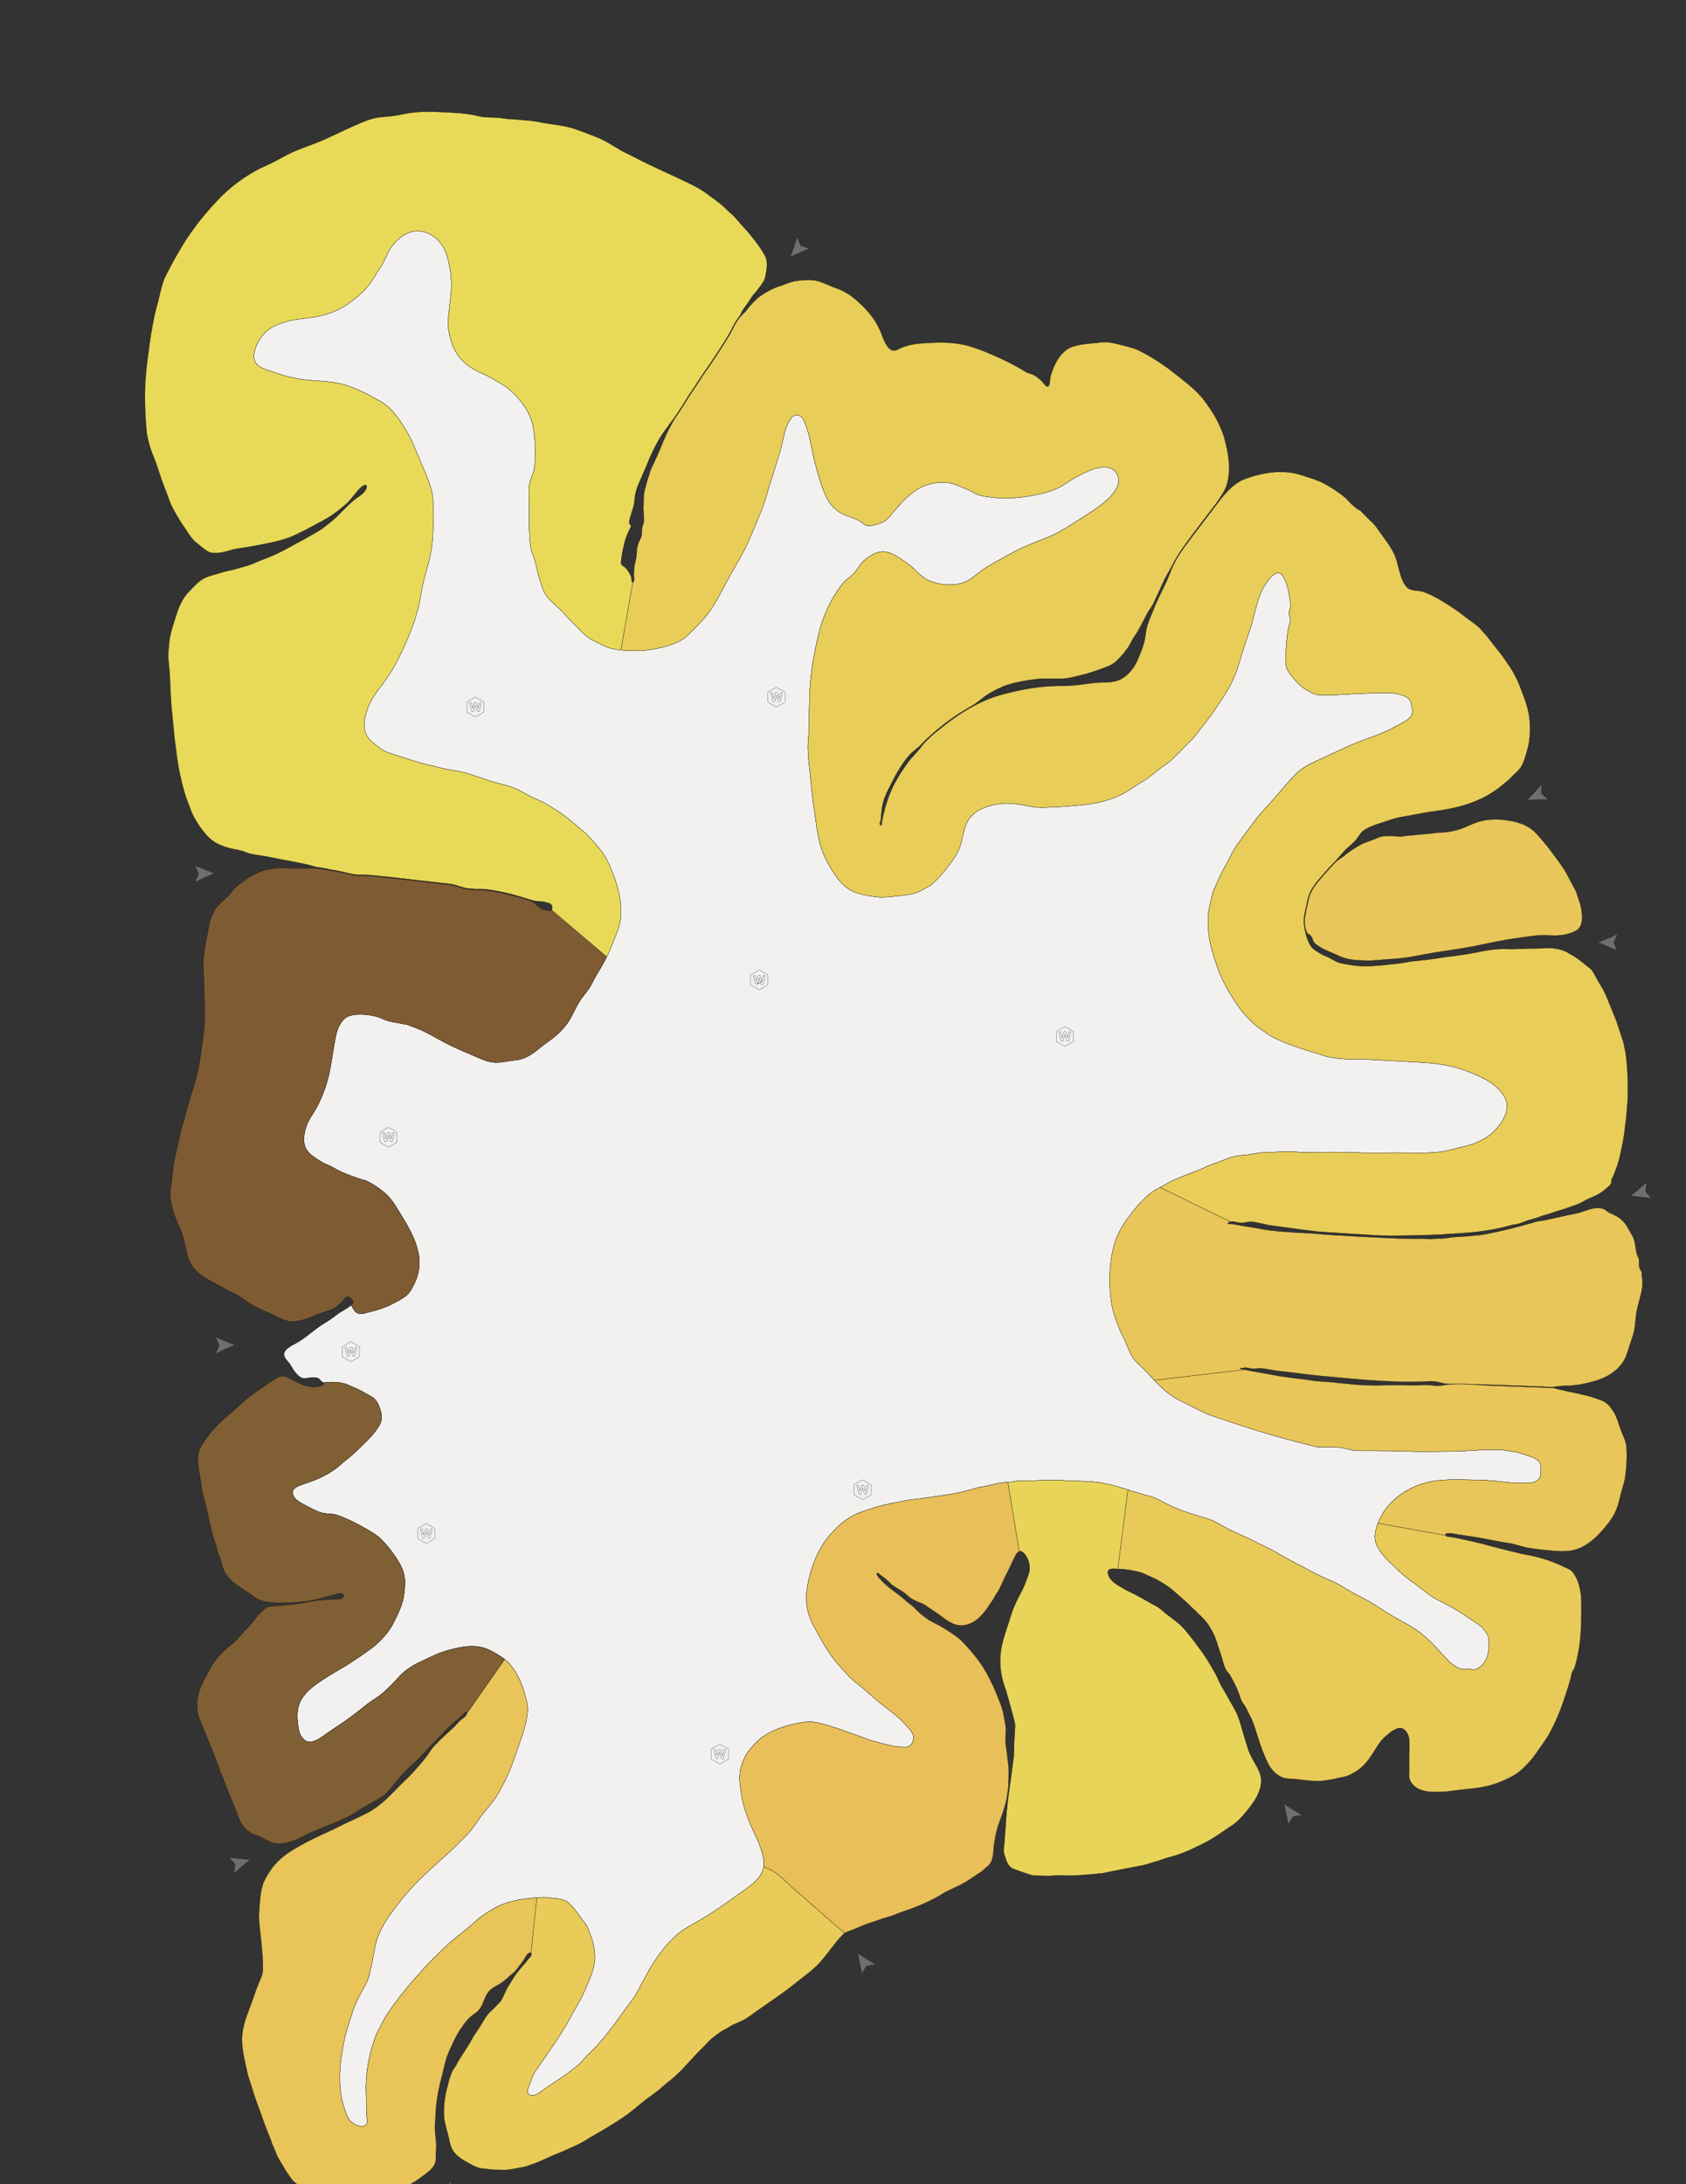 <svg xmlns="http://www.w3.org/2000/svg" viewBox="0 0 894 1158" id="slice-65" class="brain-slice">
<rect x="0" y="0" width="894" height="1158" fill="#333333" stroke="none"/>
<g transform="scale(0.016)">
<g id="278104689" order="11" parent_id="" graphic_group_label_id="265297119" graphic_group_label="Atlas - Human" sub_image_id="102291571" transform=" scale(7.0, 7.0)"><path id="278104690" parent_id="278104689" order="1426" structure_id="9219" d="    M7289.105,6922.897c-10.705-17.6-31.241-24.16-49.813-29.901c-22.576-6.979-44.762-17.17-68.253-20.568    c-24.576-3.555-50.426-8.784-75.547-9.924c-54.796-2.484-108.809,3.426-163.475,5.997c-15.725,0.74-31.109,2.002-47.085,2.002    c-79.028,0-159.166,2.832-238.14-0.78c-35.61-1.628-70.809-1.907-106.506-1.734c-24.927,0.121-49.626-1.119-74.602-0.571    c-25.83,0.565-52.253,0.639-77.435-5.913c-22.392-5.824-43.625-10.466-66.556-11.617c-23.936-1.201-47.27,0.189-71.218,0.265    c-24.556,0.076-43.904-8.62-67.294-13.89c-56.006-12.617-111.463-29.039-166.673-44.743    c-91.126-25.92-180.798-56.472-270.542-86.746c-52.815-17.816-100.644-47.01-150.945-70.507    c-25.786-12.044-50.037-27.622-71.967-45.718c-34.646-28.591-63.771-60.494-93.804-93.319    c-17.651-19.291-38.036-35.021-55.449-54.685c-15.251-17.223-23.817-39.182-33.131-59.916    c-10.073-22.425-18.325-45.772-30.69-67.182c-8.611-14.908-12.321-31.058-18.872-46.536    c-13.421-31.709-23.343-64.449-29.095-98.393c-6.139-36.229-8.027-75.563-8.021-113.565c0.005-30.847,2.091-61.7,6.354-92.253    c3.87-27.726,9.39-52.876,17.528-79.671c12.82-42.212,35.536-80.632,61.391-116.291c31.714-43.739,65.336-83.922,107.731-118.514    c15.048-12.278,32.176-20.793,49.435-29.428c16.344-8.176,31.502-18.847,48.144-26.88c24.475-11.814,50.047-21.091,75.048-31.691    c22.06-9.353,44.919-16.299,66.794-25.802c8.933-3.881,17.527-9.136,26.804-12.682c19.419-7.422,38.849-15.073,58.368-22.127    c24.962-9.021,49.563-20.126,75.411-26.08c21.295-4.905,43.964-4.608,65.596-7.789c23.458-3.449,46.653-8.819,70.4-10.009    c36.731-1.839,73.341-2.466,109.978-4.236c29.385-1.42,59.311,3.89,88.836,3.845c60.775-0.095,121.343-2.778,182.146-1.095    c44.594,1.234,88.563,3.249,133.043,3.251c12.343,0.001,24.686-0.002,37.029-0.002c22.992,0.002,45.797-1.006,68.983-1.001    c69.65,0.013,139.237,4.123,208.983-3.02c36.805-3.769,69.789-14.291,105.336-22.973c16.566-4.047,33.526-7.787,49.659-13.274    c35.731-12.153,70.224-29.576,98.547-54.821c26.181-23.335,54.24-59.812,64.461-93.909c6.344-21.166,7.361-45.069-1.984-65.485    c-22.596-49.361-68.28-81.527-115.669-103.862c-54.711-25.786-111.398-46.942-171.082-57.69    c-37.875-6.821-76.443-10.243-114.844-12.439c-72.053-4.121-144.303-8.401-216.391-11.748    c-25.735-1.194-51.646-5.043-77.574-3.825c-43.008,2.02-82.658-0.521-125.08-6.916c-22.357-3.37-43.311-9.985-64.626-17.783    c-11.583-4.237-23.339-6.868-35.554-10.024c-14.609-3.774-29.055-10.095-43.49-14.622c-16.169-5.07-32.229-10.482-48.157-16.265    c-30.618-11.116-59.043-22.554-88.051-37.347c-20.267-10.335-38.182-25.309-56.769-37.747    c-58.594-39.208-101.865-95.7-138.7-155.211c-26.528-42.86-51.781-90.134-68.037-138.003    c-11.899-35.043-24.566-72.094-32.699-107.976c-10.549-46.538-14.455-96.512-10.345-144.115    c2.766-32.039,12.164-63.186,19.056-94.449c4.343-19.703,15.296-37.681,22.948-56.21c13.84-33.513,30.355-63.398,47.782-94.983    c7.429-13.462,13.543-27.016,20.481-40.287c16.541-31.635,40.255-62.394,61.521-91.299c19.203-26.101,38.314-51.224,57.243-76.951    c22.554-30.654,50.859-56.526,75.455-85.185c34.409-40.094,68.178-80.919,104.568-118.805    c9.442-9.831,20.016-19.429,30.981-27.551c20.016-14.825,44.081-27.13,66.468-37.293c57.645-26.168,115.133-53.828,172.041-78.928    c68.146-30.057,141.583-48.265,206.549-86.017c20.927-12.161,43.869-21.059,62.506-36.911    c26.586-22.614,18.651-46.067,11.444-76.563c-5.649-23.907-34.412-33.837-55.214-39.275c-23.874-6.242-53.108-7.247-77.819-7.241    c-37.452,0.01-73.186,2.554-109.966,4.003c-19.365,0.762-38.453,1.145-57.492,2.999c-8.703,0.848-17.609,0.8-26.5,1.225    c-14.408,0.689-28.49,2.039-43,2.775c-14.751,0.748-30.01-0.819-45.006-0.999c-15.31-0.185-30.584,0.938-44.973-4.965    c-13.143-5.392-24.619-13.829-37.014-20.606c-21.034-11.5-37.32-28.452-53.263-46.397c-15.092-16.988-30.507-35.255-38.516-57.02    c-8.601-23.374-4.453-50.319-3.233-74.941c1.71-34.514,4.521-67.149,9.561-101.297c2.662-18.04,13.172-40.578,10.358-59.114    c-1.392-9.164-6.442-17.245-4.652-27.191c1.621-9.01,5.42-17.286,5.833-26.433c0.98-21.753-3.197-41.047-7.033-61.559    c-6.005-32.107-12.157-59.872-31.311-86.979c-18.281-25.873-45.604-1.401-60.146,16.341    c-15.528,18.945-29.837,39.54-39.479,62.291c-23.624,55.74-32.952,114.955-51.129,172.195    c-12.73,40.092-27.829,79.55-39.754,119.676c-13.577,45.688-25.625,89.426-46.505,132.227    c-16.565,33.956-36.043,65.045-57.021,96.549c-9.456,14.2-18.716,28.322-28.468,42.498c-20.598,29.94-44.144,58.405-65.867,87.645    c-14.411,19.398-30.619,39.756-47.889,56.564c-27.445,26.713-52.797,55.539-81.045,81.432    c-11.778,10.796-23.748,21.54-37.181,30.332c-37.186,24.334-69.122,56.979-107.411,79.178    c-39.502,22.902-74.831,51.236-117.222,69.558c-50.658,21.895-105.511,34.607-159.713,40.038    c-39.715,3.979-79.198,8.037-118.9,9.951c-27.96,1.349-55.587,3.021-84.023,3.026c-38.224,0.008-73.597-10.952-110.892-15.96    c-29.366-3.943-61.723-5.576-91.103-0.805c-66.27,10.764-131.041,35.425-155.976,103.795    c-11.325,31.053-14.333,65.519-25.377,97.094c-11.163,31.917-31.213,61.086-51.654,87.728    c-27.332,35.623-53.034,67.534-88.004,95.967c-10.568,8.594-22.758,12.353-34.006,19.393    c-36.962,23.135-78.518,27.215-121.158,31.375c-32.853,3.205-61.677,8.229-95.007,5.058c-33.896-3.225-67.723-9.41-100.217-19.683    c-68.457-21.643-109.286-91.086-141.938-152.242c-40.773-76.368-46.432-159.271-59.173-243.749    c-8.015-53.14-13.621-110.91-18.854-164.177c-5.499-55.964-14.57-113.104-8.854-169.655c2.514-24.871,3.312-50.175,3.313-75.206    c0.001-28.358,1.499-55.724,1.499-83.995c0.001-113.891,18.452-232.045,46.304-343.543    c16.01-64.093,41.354-126.141,77.039-181.844c16.518-25.784,35.607-55.861,60.349-73.587    c20.952-15.011,34.464-31.114,49.03-52.555c20.812-30.635,43.376-49.353,76.697-65.254    c59.242-28.272,107.898,15.264,154.021,45.939c37.001,24.609,63.06,65.247,104.905,82.79    c48.531,20.346,110.813,25.842,160.965,8.711c32.13-10.975,62.381-39.639,90.069-59.207    c42.062-29.727,87.004-51.699,132.202-76.931c51.931-28.989,105.935-51.047,161.443-72.129    c74.357-28.242,127.716-66.894,193.291-108.575c54.069-34.368,181.12-112.967,154.254-188.11    c-8.817-24.661-28.462-39.026-54.346-41.071c-51.066-4.035-104.698,26.537-148.329,49.319    c-26.391,13.78-49.336,33.932-76.973,46.938c-29.624,13.941-61.077,24.206-93.07,31.086    c-66.002,14.193-131.885,22.56-199.729,17.33c-27.243-2.101-54.325-5.325-80.833-11.955    c-22.456-5.616-38.889-20.589-60.246-28.471c-31.128-11.487-57.72-27.359-91.377-31.411    c-37.762-4.548-76.379,0.841-111.541,15.295c-55.824,22.949-91.359,61.286-131.187,105.855    c-22.052,24.677-40.975,58.134-73.264,69.246c-19.13,6.583-46.233,16.429-66.565,12.537c-12.65-2.422-21.188-12.464-31.658-19.651    c-22.634-15.539-55.508-21.809-80.692-33.471c-32.539-15.069-59.784-42.827-76.378-74.433    c-18.301-34.855-31.422-77.437-42.675-115.544c-11.964-40.515-21.732-79.622-29.691-120.984    c-7.373-38.317-16.104-78.493-30.335-115.057c-7.828-20.111-14.453-42.46-39.291-43.721    c-22.021-1.117-30.807,17.305-40.272,33.735c-20.253,35.154-24.496,80.147-35.243,118.883    c-12.661,45.636-27.585,90.598-41.25,135.935c-8.661,28.736-19.013,57.32-26.655,86.469    c-11.151,42.532-27.909,82.85-45.075,123.238c-20.755,48.835-39.171,98.52-64.127,145.453    c-26.712,50.236-56.238,98.912-83.119,149.056c-24.166,45.08-46.701,90.851-76.124,132.853    c-30.441,43.456-70.413,81.908-108.377,118.736c-37.578,36.453-100.681,51.436-148.487,61.466    c-28.02,5.879-58.085,9.395-88.12,9.393c-56.123-0.005-117.474-0.695-168.025-28.206c-24.718-13.452-50.071-22.133-72.367-40.44    c-21.25-17.449-40.211-39.037-59.303-57.722c-19.909-19.484-38.39-40.277-57.271-60.373    c-25.045-26.654-57.393-48.985-77.66-80.221c-12.242-18.869-18.862-46.222-26.187-67.133    c-9.793-27.959-14.905-57.198-22.011-85.883c-6.105-24.647-19.482-48.633-22.673-73.487    c-7.904-61.562-5.981-127.381-5.975-190.494c0.002-27.851-3.567-55.296-1.599-83.045c1.827-25.769,9.385-46.43,18.596-70.367    c8.693-22.593,9.402-40.918,10.147-64.186c1.827-57.045,1.379-110.097-10.679-166.395    c-13.338-62.273-54.386-116.887-100.119-159.521c-21.287-19.845-39.268-30.836-64.499-44.871    c-18.503-10.293-36.2-22.27-55.21-30.906c-53.575-24.341-99.321-45.5-134.912-96.14c-25.469-36.247-37.973-80.667-44.568-124.35    c-2.942-19.484-1.604-40.651,0.387-60.162c3.737-36.616,8.824-72.962,11.993-109.426c5.271-60.651-2.283-119.142-19.55-177.013    c-17.925-60.073-66.24-110.754-131.041-115.896c-63.078-5.004-122.15,50.171-148.196,103.011    c-12.076,24.498-21.78,50.373-37.689,72.785c-22.728,32.018-40.067,68.183-67.062,97.057    c-25.988,27.796-56.978,52.969-88.388,74.759c-45.479,31.55-101.17,50.417-154.616,59.212    c-28.508,4.691-59.06,7.519-87.274,11.663c-34.538,5.072-73.446,16.715-104.749,32.289    c-43.356,21.571-79.693,68.273-90.901,115.278c-2.925,12.271-4.856,27.175-2.179,39.651c5.958,27.759,26.375,38.018,50.024,48.248    c15.241,6.594,31.395,8.757,46.841,15.344c31.658,13.498,67.586,20.899,100.493,27.812c76.2,16.005,157.056,8.358,231.95,31.152    c59.754,18.187,113.81,47.025,167.946,77.524c52.46,29.554,87.593,81.94,118.369,132.088    c32.624,53.159,54.262,112.564,78.425,169.072c21.252,49.701,47.978,107.974,52.224,162.325    c4.626,59.223,2.528,122.382-1.498,181.624c-2.33,34.29-6.878,68.475-15.187,101.856c-10.114,40.63-22.146,79.91-31.312,120.764    c-7.458,33.241-11.486,67.284-19.64,101.234c-16.564,68.961-41.254,131.98-70.861,196.426    c-7.21,15.693-14.696,30.672-21.958,45.863c-16.344,34.177-35.79,66.996-57.173,98.197    c-27.164,39.636-59.847,76.062-80.88,119.607c-18.838,39.002-36.772,98.828-20.668,140.954    c11.546,30.204,32.363,43.394,55.903,62.896c20.187,16.724,40.534,27.531,65.766,35.2    c60.833,18.501,119.786,41.167,182.172,54.435c28.571,6.077,56.002,15.197,85.005,20.046c28.637,4.788,58.267,8.909,85.705,16.98    c39.678,11.672,78.509,25.964,117.895,38.55c35.757,11.426,73.175,18.155,108.278,31.46c26.031,9.867,49.512,25.023,73.913,38.207    c24.773,13.385,52.927,21.396,76.882,36.126c17.604,10.826,37.521,22.424,55.679,34.044c31.47,20.141,57.325,41.377,85.593,65.573    c15.424,13.203,31.37,25.256,46.309,39.014c27.326,25.165,54.094,58.224,77.483,87.107c19.476,24.051,32.71,52.671,44.486,81.077    c39.774,95.938,70.61,205.638,28.246,306.237c-14.021,33.296-25.827,67.548-41.198,100.441    c-17.466,37.378-37.546,69.146-58.533,104.551c-11.773,19.862-20.11,40.862-33.225,60.02    c-13.458,19.658-29.667,37.283-42.505,57.391c-17.191,26.925-29.204,56.702-45.018,83.999    c-15.642,26.999-40.43,56.352-64.214,76.529c-29.807,25.287-60.854,44.912-90.91,70.092    c-27.272,22.848-64.552,45.121-100.164,48.383c-45.282,4.148-88.591,19.354-133.955,5.938    c-32.16-9.511-62.244-24.83-93.148-37.614c-51.113-21.142-100.531-43.875-148.848-71.644    c-34.466-19.808-75.607-41.47-113.389-53.853c-9.87-3.235-19.181-7.85-28.877-10.873c-5.471-1.705-11.545-1.549-17.292-2.917    c-32.624-7.768-63.565-8.412-93.864-22.875c-29.92-14.281-63.707-20.417-96.622-22.169c-21.935-1.168-59.284,0.652-78.125,13.276    c-28.927,19.382-43.33,55.28-49.931,88.071c-8.431,41.883-15.268,83.553-21.809,126.019    c-11.583,75.197-32.497,145.13-68.782,212.359c-17.286,32.027-38.54,57.349-50.308,92.393    c-7.942,23.65-12.646,49.435-9.646,74.392c4.381,36.438,31.087,59.028,59.561,77.078c13.292,8.427,26.929,18.455,42.094,24.288    c27.794,10.69,49.932,26.326,76.858,38.409c28.25,12.676,58.676,23.078,87.941,33.136c9.762,3.354,19.871,4.667,29.238,8.947    c30.788,14.069,62.966,36.204,88.42,58.401c34.776,30.327,58.125,74.996,82.063,113.793    c32.099,52.024,61.537,106.281,74.598,166.499c11.54,53.201,3.812,103.876-21.072,152.41    c-15.086,29.426-24.186,46.128-52.837,63.637c-49.457,30.224-98.135,52.435-154.496,64.477c-22.38,4.781-46.16,18.03-67.134,1.242    c-7.302-5.845-12.019-14.813-16.54-22.439c-2.087-3.519-3.817-7.177-5.575-10.567c-16.805,16.12-51.919,33.233-60.426,39.907    c-21.12,16.567-41.907,31.803-65.321,45.642c-47.201,27.897-87.546,69.35-136.218,95.747c-14.053,7.623-28.29,14.634-40.789,25.27    c-6.103,5.192-12.462,12.398-14.513,20.506c-5.545,21.919,19.717,39.076,29.292,55.706c7.834,13.605,16.142,27.253,26.24,39.312    c10.005,11.947,22.664,24.824,39.894,24.658c21.67-0.209,42.381-8.865,64.258-1.152c6.919,2.439,11.111,10.372,16.312,14.949    c2.51,2.209,6.427,4.271,8.895,6.909c5.091-0.259,9.505-0.512,12.147-0.927c28.991-4.551,66.235-1.283,94.523,7.292    c9.287,2.814,18.383,8.13,27.977,11.774c22.692,8.621,44.281,19.733,65.148,32.089c14.646,8.672,31.628,14.929,43.772,27.274    c15.05,15.301,21.995,36.657,28.253,56.688c6.025,19.286,6.981,40.548-1.93,59.129c-12.077,25.179-29.958,46.856-48.908,67.142    c-23.269,24.91-48.26,48.115-72.926,71.616c-20.189,19.235-43.143,35.298-63.904,53.906    c-26.398,23.661-51.71,40.108-82.974,56.232c-15.568,8.03-31.043,14.736-47.501,21.152c-22.099,8.614-45.855,15.354-68.565,24.735    c-18.398,7.601-35.734,19.34-28.464,41.548c7.963,24.317,33.152,37.236,54.33,48.179c26.738,13.814,52.628,29.504,81.701,38.07    c17.994,5.303,36.947,3.826,55.312,6.729c17.64,2.787,36.958,10.761,53.404,17.747c33.278,14.137,64.777,30.344,96.308,48.493    c28.344,16.316,59.648,33.69,82.198,57.966c19.347,20.827,38.1,42.403,54.122,65.933c18.387,27.004,37.413,54.966,46.447,86.736    c9.244,32.51,6.017,67.751,2.22,100.844c-4.664,40.644-21.883,79.453-39.57,115.761c-12.346,25.344-23.53,46.921-41.245,69.063    c-20.444,25.554-43.617,49.598-69.847,69.263c-26.345,19.751-53.667,39.21-81.372,56.951c-15.424,9.877-30.865,21.026-46.548,30.2    c-46.437,27.164-93.711,54.036-137.514,86.008c-35.994,26.273-71.551,59.468-83.728,103.748c-7.58,27.563-6.47,56.768-3.04,84.877    c3.173,25.997,6.062,47.911,24.068,68.641c34.191,39.363,87.275-6.385,117.754-27.743c37.455-26.247,76.849-49.937,113.007-77.787    c11.713-9.022,23.283-17.589,34.999-26.966c23.794-19.043,48.003-38.952,73.74-55.19c17.699-11.167,34.634-23.69,49.764-38.184    c14.682-14.063,30.35-28.292,44.086-43.208c10.562-11.47,20.601-23.428,31.826-34.271c18.066-17.454,37.013-30.674,58.588-43.635    c23.45-14.087,48.594-23.238,72.996-35.529c25.668-12.93,52.816-24.669,80.943-32.949c66.497-19.576,143.519-35.932,208.204-2.553    c12.385,6.391,24.406,12.772,36.131,20.041c23.437,14.528,43.108,28.325,60.968,49.898    c34.944,42.211,58.106,98.531,70.989,150.416c5.468,22.021,11.116,42.506,9.68,65.418c-3.302,52.711-21.812,109.264-39.91,158.571    c-14.529,39.585-27.039,79.906-42.632,119.102c-15.244,38.317-34.865,74.954-54.649,111.083    c-19.113,34.902-46.146,63.79-70.758,94.738c-26.812,33.719-48.856,72.824-79.231,103.754    c-34.714,35.345-69.588,70.53-106.467,103.497c-29.34,26.229-58.358,52.337-87.277,79.253    c-52.321,48.697-102.774,103.891-144.967,161.497c-17.766,24.256-36.069,47.739-51.31,73.773    c-8.454,14.441-16.446,29.855-23.707,45.283c-19.923,42.337-25.154,88.612-34.122,133.948    c-4.346,21.971-8.605,44.633-14.101,65.701c-7.803,29.916-23.425,57.139-38.662,83.773c-15.29,26.727-26.247,52.386-37.383,80.743    c-4.061,10.342-6.381,20.121-9.991,30.533c-6.63,19.127-11.47,38.895-18.241,58.249c-13.003,37.17-19.443,79.191-25.739,117.994    c-10.531,64.906-13.91,127.65-4.825,192.986c3.168,22.785,7.721,43.917,15.308,64.979c7.25,20.127,13.052,43.769,27.507,60.277    c9.896,11.301,25.846,20.909,40.014,25.593c10.24,3.387,25.027,4.166,33.964-3.012c12.712-10.211,5.932-30.098,5.274-43.847    c-1.417-29.617-2.014-58.349-2.019-87.996c-0.002-13.397-1.006-26.138-1.003-39.493c0.005-25.954,1.59-50.938,3.972-75.463    c4.86-50.049,15.656-97.211,31.054-143.99c7.333-22.279,14.795-44.877,26.892-65.088c11.988-20.027,19.812-42.748,33.093-61.967    c13.669-19.778,26.71-40.601,41.485-59.936c29.576-38.704,58.985-76.732,91.588-113.041    c30.876-34.389,60.12-69.196,93.681-101.241c23.044-22.003,45.052-45.229,68.667-66.257    c43.368-38.617,89.844-71.551,132.601-110.76c23.484-21.535,50.055-37.662,77.175-53.971    c54.543-32.8,118.952-45.958,181.317-51.82c20.692-1.945,41.429-4.047,62.237-3.973c19.913,0.07,38.691,5.214,58.329,6.092    c10.815,0.482,22.328,3.602,32.843,6.951c18.617,5.932,32.2,20.064,45.658,35.361c13.476,15.318,25.16,32.039,36.702,48.828    c9.009,13.105,20.16,24.785,28.019,38.676c7.735,13.672,12.15,29.02,17.791,43.609c13.94,36.061,21.941,76.594,19.856,115.366    c-1.169,21.739-7.616,47.153-15.002,67.561c-8.937,24.689-19.345,49.232-30.302,73.705    c-15.304,34.181-32.855,67.309-51.671,99.675c-17.354,29.854-32.463,60.294-50.735,89.412    c-13.256,21.124-26.42,41.969-40.499,62.506c-29.437,42.938-57.773,86.195-88.528,128.276    c-17.426,23.845-26.13,55.972-37.235,83.041c-4.831,11.776-10.365,28.792,5.275,35.708c25.065,11.086,50.09-12.718,68.686-25.971    c17.663-12.588,35.487-23.71,53.474-35.785c27.8-18.663,55.922-37.02,81.751-58.396c11.146-9.226,23.525-17.701,33.981-27.355    c12.223-11.288,21.803-25.387,33.541-37.19c16.113-16.203,32.855-30.878,48.105-48.104c37.22-42.042,72.997-87.149,105.425-132.95    c16.328-23.061,32.539-46.452,50.026-68.75c16.64-21.219,31.362-44.17,43.37-68.248c14.404-28.883,31.411-57.043,46.62-85.757    c15.213-28.722,34.512-57.067,54.409-82.63c9.271-11.911,18.37-24.745,28.612-36.382c20.957-23.812,44.733-47.411,70.245-66.228    c27.58-20.342,58.077-36.116,87.937-52.751c30.03-16.729,58.167-35.901,86.612-55.038c29.299-19.713,58.563-39.977,86.837-60.818    c28.627-21.104,59.41-39.57,85.106-64.397c26.008-25.129,46.361-52.401,44.537-90.474c-2.67-55.691-31.945-112.49-54.756-162.303    c-23.947-52.288-44.229-110.366-52.764-167.326c-5.349-35.695-11.178-77.331-3.01-113.415    c7.707-34.045,20.206-64.515,42.993-92.997c22.686-28.355,48.34-54.106,79.771-72.738c42.661-25.289,89.71-40.67,137.785-50.687    c18.941-3.946,38.727-8.081,58.967-9.063c41.565-2.016,84.139,14.751,123.478,26.264c30.504,8.928,59.844,21.834,90.038,31.638    c31.864,10.346,62.6,24.025,94.962,32.857c41.154,11.231,84.048,25.096,126.511,28.238c10.41,0.771,23.125,1.128,33.455,0.34    c15.985-1.219,25.301-17.833,29.604-31.501c9.869-31.354-23.054-58.408-41.609-79.248c-27.22-30.57-60.361-54.846-92.711-79.604    c-33.635-25.741-65.216-53.696-96.754-81.938c-17.836-15.972-37.712-29.484-55.492-45.526    c-25.918-23.386-47.724-49.573-70.995-75.54c-14.842-16.563-27.724-34.264-39.943-52.877    c-8.906-13.565-17.91-27.061-26.042-40.815c-15.224-25.752-28.63-52.232-43.766-78.301    c-33.301-57.353-45.578-121.661-35.027-186.985c12.051-74.611,36.361-147.403,77.375-211.014    c13.229-20.519,28.907-38.877,45.605-56.688c22.989-24.52,48.204-47.383,76.759-65.293c30.778-19.303,63.948-29.716,98.061-41.271    c36.287-12.291,70.353-20.407,106.993-27.709c33.953-6.766,69.43-14.644,103.491-18.019c40.559-4.02,81.83-11.775,122.06-16.938    c47.139-6.049,94.918-14.404,140.477-28.066c20.234-6.067,41.298-12.069,62.727-15.23c21.111-3.114,42.126-9.543,62.278-13.726    c22.146-4.597,46.207-6.959,68.967-8.025c10.966-0.514,20.845-4.573,32.048-5.118c12.979-0.631,25.973,0.565,38.952,0.098    c17.503-0.629,34.407-1.104,51.956-1.979c60.036-2.995,119.048-0.846,179.043,1.947c32.702,1.522,66.646,1.825,99.006,5.021    c18.096,1.788,35.847,5.022,54.04,9.029c56.997,12.553,111.786,32.566,167.694,48.963c18.446,5.409,36.982,8.485,54.899,15.816    c34.537,14.133,65.972,34.789,100.561,48.88c36.626,14.92,74.217,27.28,111.868,39.319c18.697,5.978,38.701,9.512,56.93,17.278    c35.138,14.971,66.359,37.008,99.968,51.909c23.336,10.346,45.59,21.467,69.035,31.59c15.002,6.477,28.713,14.004,43.36,21.337    c28.103,14.067,56.854,26.717,84.39,42.136c31.436,17.604,62.662,35.999,94.266,52.505c30.475,15.917,61.003,31.572,91.49,48.138    c25.508,13.859,53.569,26.927,80.457,37.751c26.541,10.684,52.43,26.085,76.986,41.137c23.923,14.663,48.609,28.349,74.001,40.954    c51.463,25.549,98.608,60.257,147.861,89.015c47.672,27.835,98.629,52.009,141.19,87.265    c40.23,33.326,74.642,73.572,110.472,111.988c17.438,18.695,35.48,34.706,58.488,45.303c11.609,5.348,24.277,8.274,37.021,5.755    c13.611-2.69,26.674,2.796,40.012,1.358c11.246-1.213,22.768-9.387,30.914-16.9c36.709-33.857,36.951-79.023,35.063-125.467    c-0.87-21.377-12.6-33.721-25.254-50.026c-11.799-15.201-29.24-24.104-44.875-34.673c-16.482-11.141-32.396-23.045-49.127-33.844    c-37.594-24.262-76.861-45.927-116.972-65.723c-41.225-20.346-74.312-50.137-111.001-77.495    c-20.281-15.123-41.439-29.243-60.314-46.153c-21.98-19.692-43.586-40.786-65.011-61.168    c-22.419-21.327-41.843-46.117-55.964-73.716c-16.573-32.395-9.587-71.981,3.1-104.002c14.911-37.635,33.531-69.445,61.699-98.447    c54.752-56.374,130.366-93.649,207.992-104.941c58.802-8.553,119.502-5.59,178.745-4.862c37.282,0.458,74.858,1.88,111.752,5.75    c38.335,4.021,74.873,9.385,113.454,9.239c15.086-0.057,32.987,1.305,47.734-0.93c12.48-1.892,26.561-4.388,36.598-13.491    c15.178-13.768,13.154-24.986,14.588-43.718C7296.144,6949.149,7296.225,6934.604,7289.105,6922.897z" style="stroke:black;fill:#f2f1f0"/></g>
<g id="278104691" order="12" parent_id="" graphic_group_label_id="266932194" graphic_group_label="Atlas - Human Gyri" sub_image_id="102291571" transform=" scale(7.0, 7.0)"><path id="278104697" parent_id="278104691" order="6" structure_id="4054" d="    M4771.682,7016.377c-18.348,1.304-37.086,3.527-54.629,7.169c-20.152,4.183-41.167,10.611-62.278,13.726    c-21.429,3.161-42.492,9.163-62.727,15.23c-45.559,13.662-93.338,22.018-140.477,28.066    c-40.229,5.162-81.501,12.918-122.06,16.938c-34.062,3.375-69.538,11.253-103.491,18.019    c-36.641,7.302-70.706,15.418-106.993,27.709c-34.113,11.555-67.283,21.968-98.061,41.271    c-28.556,17.91-53.77,40.773-76.759,65.293c-16.698,17.811-32.375,36.169-45.605,56.688    c-41.013,63.61-65.323,136.402-77.375,211.014c-10.551,65.324,1.726,129.633,35.027,186.985    c15.136,26.068,28.542,52.549,43.766,78.301c8.132,13.755,17.136,27.25,26.042,40.815c12.219,18.613,25.101,36.314,39.943,52.877    c23.271,25.967,45.077,52.154,70.995,75.54c17.779,16.042,37.655,29.555,55.492,45.526c31.538,28.241,63.119,56.196,96.754,81.938    c32.35,24.758,65.491,49.033,92.711,79.604c18.556,20.84,51.479,47.894,41.609,79.248c-4.303,13.668-13.618,30.282-29.604,31.501    c-10.33,0.788-23.045,0.431-33.455-0.34c-42.463-3.143-85.356-17.007-126.511-28.238c-32.362-8.832-63.098-22.512-94.962-32.857    c-30.193-9.804-59.533-22.71-90.038-31.638c-39.339-11.513-81.913-28.279-123.478-26.264c-20.24,0.982-40.025,5.117-58.967,9.063    c-48.075,10.017-95.124,25.397-137.785,50.687c-31.43,18.632-57.085,44.383-79.771,72.738    c-22.787,28.482-35.287,58.952-42.993,92.997c-8.168,36.084-2.339,77.72,3.01,113.415c8.535,56.96,28.816,115.038,52.764,167.326    c22.811,49.813,52.086,106.611,54.756,162.303c0.303,6.321-0.018,12.339-0.862,18.104c13.505,5.413,26.941,10.974,39.614,17.874    c39.097,21.286,72.176,60.717,106.327,89.896c79.563,67.979,157.337,138.37,237.211,206.072c1.413-0.969,2.881-1.86,4.434-2.632    c10.809-5.369,23.307-9.673,34.758-13.823c24.333-8.819,47.131-20.717,71.609-29.008c7.067-2.394,14.071-4.932,21.024-7.033    c11.537-3.488,22.602-7.02,33.688-11.385c22.786-8.971,46.771-12.835,68.993-22.244c30.312-12.835,61.605-22.086,92.148-33.844    c24.913-9.591,49.985-19.839,73.884-31.821c23.552-11.81,46.425-23.26,68.609-37.814c10.177-6.677,22.47-11.002,33.326-16.883    c7.05-3.819,14.077-7.207,21.391-10.469c16.226-7.234,32.438-15.235,47.466-24.174c15.087-8.974,29.803-18.897,44.181-29.015    c13.842-9.74,29.655-17.285,42.184-29.132c5.262-4.975,10.022-10.283,15.779-14.342c11.009-7.761,19.452-19.151,23.372-32.189    c2.104-6.999,4.501-14.785,5.661-22.002c2.568-15.981,2.057-32.119,4.523-47.994c2.815-18.124,5.084-36.157,9.516-53.999    c3.436-13.832,6.536-29.555,11.449-42.667c13.22-35.282,26.311-71.015,35.697-107.515c2.602-10.117,4.044-20.535,5.596-30.989    c2.352-15.842,5.11-30.759,5.893-46.819c0.861-17.688,1.069-35.339,1.943-53.01c1.717-34.741-5.402-67.359-8.615-100.666    c-0.837-8.67-1.818-17.465-3.356-25.648c-5.453-29.012-3.432-51.763-1.971-81.354c1.307-26.46-7.105-51.391-11.026-77.014    c-4.606-30.104-18.588-59.667-29.226-87.984c-11.318-30.128-26.093-59.59-40.639-88.547    c-30.889-61.477-71.979-111.753-118.866-161.738c-29.388-31.325-64.206-51.001-100.271-73.969    c-22.987-14.64-49.463-24.074-71.227-39.503c-17.945-12.721-35.188-26.476-50.999-42c-9.449-9.276-17.734-18.846-28.774-26.523    c-5.15-3.582-10.095-7.451-14.928-11.448c-8.852-7.321-17.321-15.086-26.091-22.502c-7.897-6.679-16.044-12.71-24.339-18.932    c-11.559-8.669-22.941-17.637-34.619-26.097c-5.531-4.008-10.443-8.771-15.481-13.363c-2.772-2.526-5.582-5.331-8.504-7.693    c-1.897-1.533-3.634-3.146-5.459-4.757c-4.289-3.785-7.54-8.382-11.468-12.375c-4.437-4.511-8.75-9.055-12.64-14.061    c-2.568-3.306-5.039-7.555-6.125-11.529c-0.472-1.726-0.953-4.344,0.421-5.797c3.388-3.583,10.586,4.17,13.119,6.194    c3.606,2.881,7.2,5.778,10.854,8.6c3.634,2.806,7.675,5.023,11.372,7.739c4.723,3.468,8.979,7.514,13.069,11.697    c3.022,3.092,7.294,5.121,9.928,8.484c2.639,3.371,5.592,6.016,8.613,9.115c3.024,3.104,5.78,5.704,9.664,7.875    c7.397,4.135,14.806,9.058,21.747,13.777c6.788,4.615,14.151,8.143,20.903,12.903c3.271,2.307,6.847,4.322,9.979,6.757    c2.91,2.264,5.76,4.688,8.708,6.943c4.422,3.384,7.669,7.766,12.121,11.173c4.872,3.728,9.985,7.133,15.19,10.376    c5.964,3.716,12.329,6.792,18.538,10.035c8.241,4.305,17.078,7.289,25.746,10.59c8.199,3.121,16.065,7.855,23.46,12.632    c5.275,3.408,9.915,7.729,15.424,10.809c1.424,0.796,2.691,1.885,4.003,2.693c2.974,1.83,5.728,3.614,8.595,5.685    c15.298,11.043,32.435,21.176,47.225,32.754c40.011,31.322,79.118,53.714,130.782,32.749    c53.2-21.59,80.816-70.221,111.479-115.479c5.871-8.666,8.925-17.828,15.238-26.272c12.443-16.646,20.572-36.086,28.966-54.955    c8.679-19.514,18.776-38.931,28.364-58.185c8.214-16.495,15.625-33.017,23.552-49.592c5.547-11.599,13.866-32.896,27.51-37.761    L4771.682,7016.377z" style="stroke:black;fill:#e8bf59"/><path id="278104693" parent_id="278104691" order="21" structure_id="4048" d="    M2514.522,8985.455c-62.365,5.862-126.774,19.021-181.317,51.82c-27.12,16.309-53.691,32.436-77.175,53.971    c-42.757,39.209-89.233,72.143-132.601,110.76c-23.615,21.028-45.624,44.254-68.667,66.257    c-33.561,32.045-62.805,66.853-93.681,101.241c-32.603,36.309-62.012,74.337-91.588,113.041    c-14.775,19.335-27.816,40.157-41.485,59.936c-13.282,19.219-21.105,41.939-33.093,61.967    c-12.097,20.211-19.559,42.809-26.892,65.088c-15.398,46.779-26.194,93.941-31.054,143.99    c-2.381,24.525-3.966,49.509-3.972,75.463c-0.002,13.355,1.001,26.096,1.003,39.493c0.005,29.647,0.601,58.379,2.019,87.996    c0.658,13.749,7.438,33.636-5.274,43.847c-8.937,7.178-23.724,6.398-33.964,3.012c-14.168-4.684-30.117-14.292-40.014-25.593    c-14.455-16.509-20.256-40.15-27.507-60.277c-7.587-21.063-12.14-42.194-15.308-64.979c-9.085-65.336-5.707-128.08,4.825-192.986    c6.296-38.803,12.735-80.824,25.739-117.994c6.771-19.354,11.611-39.122,18.241-58.249c3.609-10.412,5.93-20.191,9.991-30.533    c11.136-28.357,22.093-54.017,37.383-80.743c15.237-26.635,30.859-53.857,38.662-83.773c5.495-21.068,9.755-43.73,14.101-65.701    c8.968-45.336,14.198-91.611,34.122-133.948c7.26-15.428,15.252-30.842,23.707-45.283c15.241-26.034,33.544-49.518,51.31-73.773    c42.192-57.606,92.646-112.8,144.967-161.497c28.919-26.916,57.937-53.024,87.277-79.253    c36.879-32.967,71.753-68.152,106.467-103.497c30.375-30.93,52.419-70.035,79.231-103.754    c24.611-30.948,51.645-59.836,70.758-94.738c19.784-36.129,39.406-72.766,54.649-111.083    c15.593-39.195,28.103-79.517,42.632-119.102c18.099-49.308,36.608-105.86,39.91-158.571c1.436-22.912-4.212-43.396-9.68-65.418    c-12.882-51.885-36.044-108.205-70.989-150.416c-8.929-10.785-18.31-19.627-28.388-27.588l-179.149,256.604    c-0.484,2.961-1.861,6.452-4.228,9.787c-7.308,10.296-17.082,14.572-26.255,22.735c-9.756,8.683-17.681,19.116-26.833,28.156    c-20.132,19.886-41.775,37.817-61.891,57.619c-21.945,21.603-43.959,42.446-60.047,68.57    c-8.813,14.313-20.052,28.372-30.962,41.138c-16.208,18.965-31.869,37.762-48.942,55.85    c-17.632,18.659-36.708,35.947-54.821,54.254c-49.44,49.963-94.964,100.306-158.303,133.332    c-29.281,15.268-59.627,28.352-89.404,42.597c-19.758,9.452-39.442,19.212-59.433,29.008    c-43.764,21.446-89.001,40.448-132.128,63.257c-39.414,20.847-78.08,41.942-113.177,69.225    c-39.287,30.539-70.108,71.026-91.548,115.519c-20.661,42.877-20.197,94.749-24.734,141.307    c-4.24,43.462,3.741,88.492,7.996,132.456c3.721,38.441,8.671,77.879,8.994,117.002c0.159,19.286,2.224,34.939-3.438,54.374    c-5.295,18.178-13.718,36.232-20.829,53.123c-10.392,24.685-17.747,50.391-26.727,75.112    c-18.258,50.267-40.641,99.26-46.052,152.851c-6.251,61.909,11.269,122.139,23.698,182.044    c6.131,29.553,18.696,57.732,26.596,87.001c8.308,30.777,20.517,59.163,30.746,88.966c11.994,34.941,25.017,68.81,37.82,103.359    c6.392,17.246,15.106,34.117,20.067,51.633c2.297,8.109,7.351,17.66,10.795,25.682c3.003,6.996,5.871,14.605,8.514,21.504    c5.115,13.352,11.966,27.439,19.654,39.679c15.485,24.653,28.832,51.044,46.323,74.372c7.397,9.867,14.67,20.938,24.627,28.455    c7.728,5.834,15.833,13.707,24.21,18.494c7.697,4.398,14.563,9.162,22.604,12.406c18.455,7.443,35.808,14.883,54.764,20.949    c37.511,12.004,77.125,15.674,116.634,17.471c42.501,1.934,84.707,2.672,125.302-5.496c35.662-7.176,71.832-18.83,106.68-29.125    c17.552-5.186,35.624-10.43,54.013-11.318c12.738-0.616,26.343-3.56,37.018-10.957c9.198-6.375,18.899-11.887,28.667-17.402    c11.217-6.332,21.974-15.168,32.476-22.992c21.649-16.131,49.288-34.049,60.517-60.021c7.511-17.374,3.431-37.936,5.324-56.647    c0.495-4.89,1.077-9.93,1.319-14.687c1.503-29.818-4.536-59.316-6.017-88.992c-1.375-27.555,3.351-53.676,3.363-80.669    c0.003-7.862,0.611-15.657,1.333-23.333c4.838-51.471,15.065-103.576,28.818-153.514c6.68-24.256,11.24-50.194,18.36-74.313    c9.961-33.74,26.537-66.199,41.654-97.829c6.686-13.989,14.713-28.107,23.165-40.968c13.453-20.471,27.66-41.43,44.828-58.891    c17.116-17.408,40.091-26.649,53.845-48.153c13.854-21.659,18.868-47.339,33.154-69.353c12.809-19.736,33.994-31.027,54.102-41.93    c19.947-10.813,35.854-26.226,52.593-41.213c10.9-9.759,21.746-17.042,31.069-29.256c14.729-19.296,30.364-38.531,42.582-59.557    c4.05-6.969,9.824-16.591,17.88-19.379c3.655-1.265,6.419-0.914,8.17,0.507l27.334-261.956    C2532.537,8983.743,2523.525,8984.608,2514.522,8985.455z" style="stroke:black;fill:#e8c459"/><path id="278104700" parent_id="278104691" order="30" structure_id="4045" d="    M5523.057,6588.548c21.93,18.096,46.181,33.674,71.967,45.718c50.302,23.497,98.13,52.69,150.945,70.507    c89.744,30.274,179.416,60.826,270.542,86.746c55.21,15.704,110.667,32.126,166.673,44.743c23.39,5.27,42.738,13.966,67.294,13.89    c23.948-0.075,47.282-1.466,71.218-0.265c22.931,1.151,44.164,5.793,66.556,11.617c25.182,6.552,51.604,6.479,77.435,5.913    c24.976-0.548,49.675,0.692,74.602,0.571c35.697-0.173,70.896,0.106,106.506,1.734c78.974,3.612,159.111,0.78,238.14,0.78    c15.976,0,31.36-1.262,47.085-2.002c54.666-2.571,108.679-8.481,163.475-5.997c25.121,1.14,50.971,6.369,75.547,9.924    c23.491,3.398,45.677,13.59,68.253,20.568c18.572,5.741,39.108,12.302,49.813,29.901c7.119,11.706,7.038,26.252,6.029,39.451    c-1.434,18.731,0.59,29.95-14.588,43.718c-10.037,9.104-24.117,11.6-36.598,13.491c-14.747,2.234-32.648,0.873-47.734,0.93    c-38.581,0.146-75.119-5.218-113.454-9.239c-36.894-3.87-74.47-5.292-111.752-5.75c-59.243-0.728-119.943-3.69-178.745,4.862    c-77.626,11.292-153.24,48.567-207.992,104.941c-27.418,28.229-45.779,59.138-60.489,95.471l319.849,57.473    c-0.258-0.547-0.454-1.143-0.564-1.802c-2.776-16.687,52.666-3.434,60.976-2.188c25.571,3.835,51.143,7.672,76.714,11.508    c6.082,0.912,12.163,1.824,18.244,2.736c0,0,124,25,150,27c0,0,66,16,74,20c24.098,4.144,48.412,7.256,72.71,9.938    c43.747,4.829,91.389,11.151,135.332,5.816c72.111-8.755,128.378-62.604,171.842-116.454    c13.898-17.219,27.474-34.847,38.105-54.319c16.676-30.541,24.155-61.958,31.981-94.984c2.431-10.253,5.608-20.187,8.268-29.971    c4.837-17.8,9.923-33.221,12.761-52.025c2.095-13.874,3.756-27.833,5-42.001c2.912-33.176,3.611-67.097,1.397-100.544    c-1.98-29.913-18.432-59.748-28.664-87.419c-9.579-25.903-17-57.271-32.41-80.372c-12.766-19.14-24.309-36.992-45.238-48.727    c-10.344-5.796-22.047-8.75-33.06-12.945c-16.915-6.444-34.946-11.766-52.534-16.021c-14.347-3.471-28.898-6.482-43.493-9.945    c-20.228-4.801-41.119-8.118-61.073-13.479c-8.096-2.175-16.789-3.552-25.14-5.311c-8.29-1.745-16.162-4.936-24.416-6.687    c-4.64-0.979-9.46-0.276-14.163-0.461c-9.812-0.384-19.622-0.794-29.434-1.188c-19.572-0.786-39.146-1.568-58.721-2.333    c-39.199-1.533-78.402-3.014-117.606-4.425c-22.063-0.794-44.127-1.567-66.191-2.315c-77.961-2.644-164.938-14.913-241.614-1.117    c-27.873,5.016-54.568-3.682-82.162-2.349c-28.076,1.357-54.014,2.922-82.517,1.499c-49.517-2.473-99.614,0.767-148.488,0.832    c-74.626,0.099-145.081-8.646-219.003-16.148c-28.79-2.922-57.741-2.267-85.547-7.575c-25.887-4.942-53.35-6.549-79.434-10.439    c-31.233-4.658-63.938-7.577-94.483-13.854c-47.866-9.837-96.581-16.214-144.305-26.62l-425.887,49.981    C5483.157,6552.732,5502.095,6571.249,5523.057,6588.548z" style="stroke:black;fill:#e8c659"/><path id="278104701" parent_id="278104691" order="33" structure_id="4039" d="    M7773.177,6039.862c-0.28-11.722,0.86-18.14-6.229-28.018c-13.401-18.672-1.494-38.032-9.715-58.385    c-2.618-6.48-6.375-11.225-8.053-18.229c-5.313-22.171-6.133-44.989-12.964-66.94c-3.564-11.454-9.614-22.12-15.989-32.791    c-6.82-11.413-12.869-22.698-19.969-34.021c-11.376-18.139-30.283-35.846-49.284-45.719    c-10.472-5.441-20.907-10.264-31.334-14.887c-8.761-3.885-14.703-11.546-23.207-15.724c-37.168-18.257-79.923,3.434-116.431,14.57    c-20.209,6.165-40.808,8.479-61.252,13.327c-24.209,5.739-48.447,10.796-72.725,15.979c-19.352,4.132-37.883,9.035-57.525,10.975    c-12.521,1.236-25.298,6.04-37.499,9.401c-19.626,5.405-39.129,10.612-58.663,16.096c-23.963,6.728-48.469,12.584-72.668,18.209    c-29.271,6.804-58.66,13.11-88.168,18.804c-29.717,5.733-61.813,6.994-92.008,9.984c-20.186,1.999-41.125,1.992-60.971,4.046    c-20.642,2.136-42.916,7.984-64.034,5.995c-13.179-1.242-25.765,2.998-39.124,2.96c-14.147-0.04-28.22-1.997-42.366-1.997    c-24.559-0.001-49.476,1.239-73.999,0c-12.657-0.64-29.227-1.001-40-1c-10.463-0.471-20.925-0.96-31.387-1.438    c-25.973-1.184-51.941-2.459-77.909-3.74c-33.599-1.657-67.2-3.351-100.789-5.198c-33.352-1.834-66.709-3.634-100.039-5.827    c-28.524-1.877-56.994-3.941-85.462-6.554c-30.585-2.806-61.363-3.491-92.027-5.346c-39.033-2.36-78.09-5.29-116.912-10.036    c-18.244-2.23-36.546-4.742-54.475-8.861c-5.204-0.872-10.602-1.773-15.867-2.649c-23.907-3.978-47.82-7.924-71.75-11.77    c-16.102-2.588-32.754-7.586-48.907-7.58c-2.826,0.014-9.234,2.063-10.275-2.081c-1.169-4.649,9.381-7.327,12.34-8.105    c0.034-0.009,0.067-0.014,0.103-0.023l-333.03-162.581c-15.956,8-31.677,16.143-45.612,27.514    c-42.396,34.592-76.018,74.774-107.731,118.514c-25.854,35.659-48.57,74.079-61.391,116.291    c-8.139,26.795-13.658,51.945-17.528,79.671c-4.264,30.553-6.35,61.406-6.354,92.253c-0.007,38.002,1.882,77.337,8.021,113.565    c5.752,33.943,15.674,66.684,29.095,98.393c6.551,15.479,10.261,31.628,18.872,46.536c12.365,21.409,20.617,44.757,30.69,67.182    c9.313,20.734,17.88,42.693,33.131,59.916c17.413,19.663,37.798,35.394,55.449,54.685c11.861,12.965,23.586,25.78,35.561,38.31    l425.887-49.981c-6.075-1.324-12.137-2.705-18.176-4.176c-1.071-0.261-1.73-1.341-1.47-2.414c0.258-1.07,1.336-1.728,2.404-1.476    c8.073,1.899,15.89-1.288,24.289-1.155c10.602,0.166,20.899,4.194,31.5,4.697c15.454,0.733,29.939-2.784,45.413-1.165    c28.957,3.03,58.872,10.394,88.095,13.161c59.185,5.605,118.457,15.373,178.473,21.054    c131.343,12.432,264.187,25.777,396.135,28.944c30.479,0.731,62.986,0.987,93.598-0.499c23.316-1.133,47.118-3.334,70.332,0.232    c16.285,2.501,33.99,9.708,51.395,10.442c20.085,0.848,40.781-0.763,61.064-0.343c46.707,0.968,93.403,2.438,140.094,3.988    c96.276,3.196,192.536,6.92,288.786,10.84c9.343,0.381,18.56-0.95,27.753-2.451c9.195-1.501,18.407-1.874,27.661-2.813    c9.42-0.956,19.485-0.443,29.349-0.917c42.699-2.05,83.269-10.445,124.392-22.32c28.126-8.122,57.663-21.275,81.488-38.424    c5.927-4.267,11.845-8.467,17.343-13.238c11.318-9.823,20.543-20.985,29.629-32.77c17.929-23.256,26.288-56.926,35.014-84.257    c7.595-23.79,17.506-47.77,22.226-72.298c4.999-25.978,5.132-52.598,9.297-78.697c6.288-39.406,20.261-76.438,27.221-116.501    c2.038-11.73,2.001-24.382,1.999-36.506C7775.998,6056.213,7773.375,6048.137,7773.177,6039.862z" style="stroke:black;fill:#e8c659"/><path id="278104702" parent_id="278104691" order="33" structure_id="4039" d="    M6267.16,4142.352l-6.324,7.292c-2.409,2.774-4.85,5.527-7.29,8.279c-8.717,9.831-17.73,19.997-25.065,31.05    c-1.82,2.745-3.772,5.521-5.66,8.206c-4.416,6.282-8.982,12.777-12.375,19.549c-3.572,7.131-8.018,16.006-10.692,25.008    c-5.25,17.673-9.087,36.091-12.797,53.903c-0.505,2.424-1.009,4.845-1.517,7.263c-0.519,2.472-1.059,4.983-1.606,7.524    c-3.54,16.445-7.202,33.45-7.165,49.402c0.033,15.17,1.396,29.554,6.08,43.93c1.633,5.015,3.961,10.285,7.441,14.307    c3.811,4.403,9.274,5.915,13.484,9.766c5.423,4.958,8.599,10.078,10.263,17.013c1.421,5.92,3.543,11.034,7.313,15.884    c7.383,9.498,18.018,15.951,28.05,22.274c14.59,9.197,30.419,16.334,46.393,22.754c16.119,6.479,31.056,14.096,47.054,20.995    c39.67,17.107,76.304,19,118.619,20.471c43.74,1.521,89.309-5.614,133.098-7.761c50.89-2.495,100.587-12.386,150.675-21.906    c61.56-11.7,124.085-19.579,184.669-29.667c65.382-10.888,129.631-26.914,194.853-38.095    c43.486-7.455,87.29-12.826,130.925-19.306c29.588-4.394,60.516-3.365,90.417-2.012c38.136,1.726,80.019-3.733,114.244-22.073    c41.681-22.333,31.031-85.931,21.964-123.344c-4.154-17.142-11.805-33.21-16.175-50.128c-3.769-14.591-10.704-24.427-17.69-37.925    c-8.399-16.242-17.434-32.137-25.608-48.486c-14.958-29.913-35.001-57.078-54.918-83.943    c-18.337-24.732-35.415-48.839-55.544-72.357c-23.994-28.034-45.799-57.334-78.282-76.125    c-30.049-17.384-64.912-26.208-99.028-31.107c-39.889-5.729-81.051-6.234-120.457,3.031    c-30.987,7.286-59.199,22.022-88.572,33.806c-21.94,8.802-45.046,13.999-68.305,17.888c-21.193,3.543-42.43,2.435-63.662,5.417    c-20.815,2.924-42.779,4.854-63.967,6.706c-9.803,0.856-19.922,1.626-29.319,2.678c-5.729,0.642-11.647,1.464-17.312,2.023    c-8.523,0.84-16.468,0.517-25.009,1.739c-9.847,1.409-19.704,3.581-29.693,3.557c-16.804-0.041-33.882-3.557-51.333-2.664    c-16.274,0.833-35.125-0.087-50.275,6.894c-27.684,12.755-57.733,20.118-85.225,34.565c-28.559,15.008-55.252,33.431-80.13,53.933    c-12.685,10.454-27.138,16.895-38.977,28.719C6303.096,4100.887,6285.641,4121.028,6267.16,4142.352z" style="stroke:black;fill:#e8c659"/><path id="278104699" parent_id="278104691" order="39" structure_id="4060" d="    M7480.915,7525.091c-5.212-24.476-10.597-43.962-23.668-65.837c-4.249-7.112-8.833-14.558-14.28-20.475    c-8.661-9.404-26.279-15.86-37.748-21.502c-63.418-31.196-130.118-50.094-200.219-61.777c0,0-134-32-176-45    c-7.756-1.896-15.52-3.764-23.286-5.616c-33.22-7.922-66.502-15.65-99.952-22.542c-14.26-2.938-28.661-6.179-43.135-7.888    c-5.141-0.607-16.171-0.24-18.996-6.209l-319.849-57.473c-0.402,0.993-0.813,1.975-1.21,2.977    c-12.687,32.021-19.673,71.607-3.1,104.002c14.121,27.599,33.545,52.389,55.964,73.716c21.425,20.382,43.03,41.476,65.011,61.168    c18.875,16.91,40.033,31.03,60.314,46.153c36.689,27.358,69.776,57.149,111.001,77.495c40.11,19.796,79.378,41.461,116.972,65.723    c16.731,10.799,32.645,22.703,49.127,33.844c15.635,10.568,33.076,19.472,44.875,34.673    c12.654,16.306,24.384,28.649,25.254,50.026c1.889,46.443,1.646,91.609-35.063,125.467c-8.146,7.514-19.668,15.688-30.914,16.9    c-13.338,1.438-26.4-4.049-40.012-1.358c-12.743,2.52-25.411-0.407-37.021-5.755c-23.008-10.597-41.051-26.607-58.488-45.303    c-35.83-38.416-70.241-78.662-110.472-111.988c-42.562-35.256-93.519-59.43-141.19-87.265    c-49.253-28.758-96.398-63.466-147.861-89.015c-25.392-12.605-50.078-26.291-74.001-40.954    c-24.557-15.052-50.445-30.453-76.986-41.137c-26.888-10.824-54.949-23.892-80.457-37.751    c-30.487-16.565-61.016-32.221-91.49-48.138c-31.604-16.506-62.83-34.901-94.266-52.505    c-27.535-15.419-56.287-28.068-84.39-42.136c-14.647-7.333-28.358-14.86-43.36-21.337c-23.445-10.123-45.699-21.244-69.035-31.59    c-33.608-14.901-64.83-36.938-99.968-51.909c-18.229-7.767-38.232-11.301-56.93-17.278    c-37.651-12.039-75.242-24.399-111.868-39.319c-34.589-14.091-66.023-34.747-100.561-48.88    c-17.917-7.331-36.453-10.407-54.899-15.816c-23.091-6.771-45.991-14.158-68.935-21.384l-47.887,375.12    c2.292,0.165,4.35,0.281,6.061,0.281c31.635,0.001,62.264,6.248,92.995,13.232c15.336,3.485,30.431,11.263,44.712,17.713    c16.567,7.481,33.095,13.814,48.792,23.157c26.453,15.746,53.465,32.494,76.245,53.099c21.931,19.835,44.702,38.651,66.243,59.34    c21.961,21.092,44.543,42.352,66.121,64.016c22.136,22.225,37.08,45.639,50.938,73.784c15.072,30.612,22.892,63.042,34.164,95.03    c9.098,25.819,13.581,55.223,26.906,79.33c5.058,9.148,13.41,14.513,18.533,24.084c11.003,20.557,22.807,40.894,32.104,62.459    c7.874,18.265,13.676,36.555,20.25,54.258c4.229,11.387,11.336,18.486,17.76,28.156c8.041,12.102,13.063,27.092,20.245,39.832    c21.992,39.008,30.511,76.832,44.091,118.051c12.137,36.838,26.391,74.986,43.146,110.514    c12.289,26.059,33.216,50.777,58.498,64.97c12.279,6.894,25.562,10.495,39.612,11.047c48.349,1.897,96.736,12.227,145.149,11.929    c16.332-0.1,31.412-4.195,47.533-6.032c17.009-1.938,33.121-6.716,49.652-9.944c16.8-3.281,34.601-6.221,50.38-14.324    c15.271-7.843,32.679-17.548,45.932-28.399c8.452-6.921,16.87-15.351,24.259-23.079c14.817-15.498,26.177-33.541,37.735-50.799    c12.103-18.068,22.488-36.667,36.007-54.425c13.734-18.039,29.313-30.064,46.479-43.995c9.535-7.739,20.069-13.098,31.302-17.7    c34.404-14.092,57.266,26.68,58.219,54.689c0.75,22.012,1,44.652-0.008,66.51c-1.049,22.727,0.008,45.747,0.008,68.504    c-0.001,20.667-4.207,42.821,6.004,60.479c17.987,31.107,50.565,44.504,84.979,47.777c38.773,3.688,81.601,1.572,120.011-4.226    c22.534-3.401,45.332-5.949,68.028-8.01c41.456-3.764,83.563-9.837,123.469-23.095c28.271-9.393,56.424-22.099,82.492-35.454    c38.365-19.656,72.084-54.975,98.99-88.032c9.582-11.773,18.299-24.784,27.229-37.408c19.777-27.959,40.408-55.878,56.57-86.027    c23.68-44.17,44.559-93.741,60.999-141.229c12.943-37.387,24.786-74.19,35.347-112.242c2.67-9.621,3.015-20.964,7.267-30.062    c3.53-7.554,8.686-13.606,11.667-21.895c7.051-19.606,10.584-40.271,14.89-60.589c5.641-26.615,9.675-52.701,12.067-79.983    c3.728-42.511,4.987-85.567,4.991-128.479C7487.004,7590.322,7487.584,7556.412,7480.915,7525.091z" style="stroke:black;fill:#e8ca59"/><path id="278104696" parent_id="278104691" order="42" structure_id="4051" d="    M3761.612,8944.9c-34.151-29.18-67.23-68.61-106.327-89.896c-12.673-6.9-26.108-12.461-39.614-17.874    c-4.241,28.959-21.985,51.413-43.675,72.369c-25.696,24.827-56.479,43.294-85.106,64.397    c-28.273,20.842-57.538,41.105-86.837,60.818c-28.445,19.137-56.582,38.309-86.612,55.038    c-29.86,16.635-60.357,32.409-87.937,52.751c-25.512,18.816-49.288,42.416-70.245,66.228    c-10.242,11.637-19.342,24.471-28.612,36.382c-19.896,25.563-39.196,53.908-54.409,82.63    c-15.208,28.714-32.216,56.874-46.62,85.757c-12.008,24.078-26.73,47.029-43.37,68.248c-17.487,22.298-33.698,45.689-50.026,68.75    c-32.429,45.801-68.205,90.908-105.425,132.95c-15.25,17.226-31.992,31.9-48.105,48.104    c-11.738,11.804-21.317,25.902-33.541,37.19c-10.456,9.654-22.834,18.13-33.981,27.355c-25.83,21.377-53.952,39.733-81.751,58.396    c-17.987,12.075-35.811,23.197-53.474,35.785c-18.596,13.253-43.62,37.057-68.686,25.971c-15.64-6.916-10.105-23.932-5.275-35.708    c11.105-27.069,19.809-59.196,37.235-83.041c30.754-42.081,59.091-85.339,88.528-128.276    c14.079-20.537,27.242-41.382,40.499-62.506c18.272-29.118,33.38-59.559,50.735-89.412c18.816-32.366,36.368-65.494,51.671-99.675    c10.957-24.473,21.366-49.016,30.302-73.705c7.387-20.407,13.833-45.821,15.002-67.561c2.084-38.772-5.916-79.306-19.856-115.366    c-5.64-14.59-10.055-29.938-17.791-43.609c-7.859-13.891-19.01-25.57-28.019-38.676c-11.542-16.789-23.226-33.51-36.702-48.828    c-13.458-15.297-27.041-29.43-45.658-35.361c-10.516-3.35-22.028-6.469-32.843-6.951c-19.638-0.878-38.417-6.021-58.329-6.092    c-11.755-0.042-23.487,0.621-35.201,1.547l-27.334,261.956c2.334,1.896,2.859,5.704,1.226,10.196    c-3.186,8.762-12.167,15.779-17.616,23.133c-3.126,4.22-6.262,8.393-9.673,12.338c-5.336,6.168-10.824,11.747-15.987,18.029    c-12.79,15.561-26.397,30.492-36.956,47.694c-10.074,16.413-21.187,32.271-30.785,48.979    c-11.615,20.218-19.406,42.493-30.845,62.757c-8.259,14.629-21.263,21.365-31.415,34.287    c-5.587,7.111-13.271,12.688-19.885,19.025c-18.969,18.182-32.308,42.904-45.696,65.327c-8.694,14.56-18.364,27.763-27.926,41.732    c-11.436,16.71-19.805,35.493-30.851,52.55c-5.416,8.363-10.902,16.706-15.962,25.305c-9.494,16.133-20.607,31.22-30.314,47.275    c-6.346,10.496-11.137,22.875-18.441,32.664c-6.845,9.174-12.004,18.022-16.404,28.83c-9.293,22.822-14.686,46.938-20.685,70.766    c-11.005,43.707-16.133,86.464-14.01,131.295c0.605,12.781,3.496,25.188,6,37.32c4.663,22.605,12.167,44.508,16.946,67.087    c4.82,22.776,8.688,43.976,22.717,63.596c17.619,24.644,46.369,41.354,72.869,55.496c17.333,9.251,31.257,17.608,50.518,22.454    c11.396,2.867,23.868,3.684,35.926,4.715c11.788,1.006,22.956,3.328,35.034,3.332c12.935,0.002,25.944-0.006,38.676,0.666    c24.837,1.311,50.938-4.465,74.606-9.465c13.134-2.774,26.004-3.76,38.871-8.369c10.66-3.818,21.203-7.282,32.203-11.129    c36.174-12.65,70.022-31.038,105.496-45.204c11.261-4.497,22.761-8.929,33.48-13.854c24.536-11.271,49.255-21.662,73.605-33.313    c22.785-10.902,44.766-26.45,66.702-38.736c40.29-22.566,79.486-46.191,118.345-71.117c17.008-10.91,33.983-22.109,50.175-34.189    c34.599-25.812,66.475-55.895,101.35-80.457c23.469-16.529,46.762-33.906,67.797-53.476c12.124-11.28,25.471-20.439,38.025-31.024    c25.338-21.367,49.337-45.263,71.399-69.921c15.06-16.831,30.38-33.098,45.715-49.466c16.193-17.284,34.024-32.979,49.705-50.754    c9.219-10.45,19.171-20.089,30.358-28.377c12-8.891,24.053-18.462,36.639-26.659c12.021-7.829,25.605-12.771,37.347-21.097    c12.305-8.724,26.86-14.455,40.821-20.253c23.27-9.663,42.404-20.461,62.679-35.655c15.863-11.889,32.044-22.938,48.615-34.28    c38.657-26.458,76.879-53.871,114.905-81.02c8.11-5.79,15.568-12.539,23.748-18.318c16.871-11.921,32.291-25.262,48.556-38.03    c31.156-24.457,62.924-47.473,89.524-77.192c14.659-16.378,27.605-33.001,41.374-50.015c6.67-8.243,12.329-17.389,19.268-25.459    c12.531-14.574,23.236-30.828,36.831-44.476c6.491-6.517,12.332-14.302,20-19.556    C3918.949,9083.271,3841.175,9012.88,3761.612,8944.9z" style="stroke:black;fill:#e8cb59"/><path id="278104703" parent_id="278104691" order="45" structure_id="4029" d="    M7706.523,5163.097c-0.154-17.489,0.855-35.022-0.023-52.596c-1.521-30.436-2.888-60.566-6.014-90.999    c-1.914-18.646-4.138-37.521-8.239-55.753c-1.853-8.235-4.523-18.314-5.247-25.75c0,0-31-96.5-34.5-105.5    c-5.334-13.119-10.666-26.238-16.009-39.354c-9.345-22.939-18.592-45.919-27.958-68.85c-7.558-18.5-15.471-35.038-25.785-52.21    c-11.08-18.448-22.163-36.914-32.119-56.001c-5.666-10.862-10.82-21.678-20.353-29.786c-6.38-5.427-12.997-10.714-19.536-15.954    c-17.078-13.686-34.283-27.444-52.508-39.589c-7.866-5.242-15.938-10.677-24.732-14.255c0,0-40.5-33.5-117.5-28    c-25.676,0.623-51.924,1.244-77.783,1.846c-35.159,0.818-70.663,3.035-105.818,1.792c-37.524-1.328-76.137,3.286-112.911,10.471    c-47.992,9.377-96.386,18.412-144.989,23.897c-18.871,2.13-38.259,4.961-57.25,7.741c-8.77,1.284-17.491,2.949-26.249,4.253    c-17.195,2.56-34.774,4.625-52.111,6.389c-17.906,1.821-35.445,3.505-53.302,5.716c-22.128,2.741-43.326,8.265-65.079,10.395    c-40.237,3.941-80.208,9.541-120.478,11.532c-17.518,0.866-34.802,1.682-52.529,0.971c-33.463-1.343-67.046-7.207-98.548-13.951    c-12.692-2.718-22.464-7.149-33.448-13.342c-12.201-6.88-24.725-14.412-37.859-19.361c-7.419-2.796-13.311-4.929-20.284-9.155    c-7.06-4.278-14.082-8.614-21.142-12.891c-16.629-10.073-29.698-21.751-37.968-39.303c-5.802-12.313-11.323-24.896-14.313-38.229    c-2.86-12.755-6.555-25.683-8.44-38.649c0,0-0.031-0.215-0.031-0.215c-1.428-9.581-2.776-18.631-2.798-28.569    c-0.038-16.382,3.67-33.601,7.255-50.253c0.546-2.534,1.085-5.039,1.603-7.503c0.507-2.416,1.011-4.835,1.515-7.257    c3.727-17.893,7.581-36.394,12.879-54.227c2.774-9.34,7.308-18.39,10.95-25.661c3.525-7.038,8.179-13.657,12.679-20.058    c1.872-2.664,3.809-5.417,5.6-8.118c7.489-11.286,16.598-21.558,25.406-31.492c2.431-2.742,4.862-5.484,7.263-8.248l6.32-7.289    c18.529-21.38,36.031-41.574,55.767-61.284c6.248-6.24,11.957-12.885,17.852-19.466c7.503-8.377,14.38-17.115,21.952-25.42    c17.851-19.579,39.311-35.585,57.51-54.929c14.463-15.372,22.3-36.827,40.517-48.602c25.578-16.532,54.495-26.404,83.38-35.418    c29.199-9.113,57.482-20.263,87.604-26.104c18.018-3.493,36.196-6.096,54.181-9.764c38.168-7.785,76.831-14.359,115.496-19.638    c72.629-9.915,144.816-25.348,213.838-58.307c39.484-18.854,76.215-43.273,109.455-71.688    c11.295-9.655,23.328-18.369,33.302-29.446c16.118-17.902,37.405-32.393,48.68-53.459c13.71-25.618,20.869-54.374,28.61-82.188    c3.107-11.164,5.251-21.255,7.118-33.362c7.725-50.173,5.577-108.473-7.386-157.543c-9.367-35.462-23.335-70.834-36.439-104.935    c-10.697-27.836-26.16-58.608-42.384-84.046c-12.479-19.566-25.952-37.936-38.995-56.998    c-18.174-26.559-39.875-48.499-58.268-74.829c-12.773-18.286-29.313-34.865-43.738-51.887    c-18.205-21.481-47.455-38.969-69.675-56.286c-24.809-19.334-50.149-38.011-76.605-55.045c-42.384-27.289-80-50.57-127.788-67.511    c-31.855-11.294-62.741,1.671-85.156-31.229c-27.375-40.188-29.78-89.998-46.694-134.372    c-16.876-44.274-53.224-88.104-80.449-127.236c-11.288-16.226-24.055-33.264-40.093-45.765l0.745,0.757    c-0.547-0.426-1.004-0.863-1.45-1.286c-0.834-0.64-1.67-1.278-2.523-1.894c1.058,0.514,1.775,1.184,2.523,1.894    c0.234,0.179,0.474,0.348,0.705,0.529L6440,2416.5c-34.813-14.417-57.132-52.243-87.321-73.882    c-28.847-20.676-56.784-39.972-88.572-56.114c-31.93-16.215-68.611-26.029-102.323-37.183    c-87.118-28.823-181.153-13.572-266.516,17.455c-63.805,23.191-109.075,86.088-148.565,138.467    c-15.281,20.268-30.613,40.498-45.969,60.711c-31.21,41.083-62.442,82.152-93.186,123.586    c-19.203,25.881-36.089,53.32-50.62,82.02c-13.78,27.218-21.952,55.674-34.932,82.941c-21.559,45.29-45.676,90.611-63.78,138.063    c-10.604,27.796-24.008,54.695-30.166,83.988c-4.429,21.067-5.402,42.399-11.048,63.262c-7.065,26.11-17.268,51.228-27.535,76.207    c-15.704,38.205-39.871,72.836-75.42,94.905c-39.978,24.818-87.207,17.042-132.03,21.622    c-48.707,4.977-94.017,13.952-144.041,13.93c-47.037-0.02-97.991,2.456-144.416,9.605c-24.24,3.733-45.911,7.379-69.522,12.485    c-59.62,12.894-114.273,26.013-170.335,51.573c-55.598,25.35-108.398,58.234-157.702,94.357c-11.406,8.357-18.008,14.104-29,23    c-19.813,16.033-43.911,33.561-62.341,51.167c-9.306,8.89-18.426,17.972-27.363,27.231    c-11.647,12.067-18.589,25.282-30.371,37.155c-8.736,8.802-16.015,19.021-24.821,27.831    c-13.504,13.509-24.631,29.219-35.563,44.815c-3.365,4.799-6.68,9.633-9.944,14.501c-15.013,22.387-28.957,45.498-41.599,69.307    c-3.108,5.854-6.093,11.774-8.954,17.753c-2.855,5.965-5.589,11.99-8.201,18.066c-2.582,6.007-5.052,12.062-7.407,18.161    c-2.354,6.095-4.602,12.231-6.739,18.405c-2.136,6.169-4.173,12.371-6.114,18.604c-1.943,6.238-3.788,12.506-5.556,18.796    c-1.771,6.308-3.451,12.643-5.062,18.994c-1.613,6.363-3.151,12.744-4.627,19.14c-1.492,6.464-2.919,12.943-4.293,19.433    c-0.924,4.363-1.729,8.817-2.816,13.139c-0.731,2.907-0.741,5.775-0.935,8.702c-0.063,0.973-0.148,1.952-0.286,2.941    c-0.311,2.218-0.894,4.689-3.329,5.544c-3.171,1.113-4.027-1.908-4.673-4.436c-0.678-2.653-0.523-5.419,0.049-8.192    c0.817-3.969,3.078-7.251,3.557-11.392c0.324-2.798,0.685-5.588,1.127-8.371c0.465-2.929,0.521-5.89,0.782-8.839    c1.866-21.109,2.929-42.167,8.295-62.704c1.047-4.007,2.147-7.997,3.372-12.197c2.354-8.07,5.277-15.721,8.748-23.311    c4.083-8.93,7.073-18.324,11.598-27.054c2.92-5.634,6.219-11.059,9.25-16.632c2.953-5.431,5.115-11.229,8.034-16.661    c2.462-4.581,4.742-9.344,7.063-14.013c6.751-13.585,14.143-27.066,21.885-40.175c16.864-28.554,33.382-53.202,55.226-78.222    c14.73-16.872,33.655-28.852,49.763-44.074c11.208-10.592,22.87-24.005,34.248-34.414c34.241-31.327,66.693-58.915,104.275-86.452    c34.474-25.26,70.916-47.406,107.973-68.518c29.736-16.942,53.469-41.935,82.735-59.036    c26.378-15.413,56.428-30.974,84.909-40.069c43.686-13.95,88.976-21.73,134.43-27.14c45.258-5.385,86.962-0.973,131.636-2.888    c21.509-0.922,52.989-9.003,74.042-13.898c42.929-9.981,84.962-24.359,126-40c25.315-9.648,38.8-17.192,57.901-36.343    c17.103-17.146,35.719-38.46,48.877-58.903c11.056-17.177,18.765-36.29,30.728-53.261c24.431-34.659,41.211-74.279,61.62-110.868    c6.775-12.147,15.476-23.043,22.742-34.877c7.427-12.096,11.193-25.368,17.628-37.882c12.17-23.667,22.623-48.473,33.504-72.861    c12.048-27.006,29.394-51.744,42.609-78.271c15.372-30.857,33.728-60.038,53.791-88.163    c47.807-67.014,98.668-131.72,148.275-197.388c13.866-18.355,27.428-39.377,39.498-58.941    c33.719-54.65,30.721-139.354,17.838-200.163c-4.901-23.138-10.007-47.063-17.466-69.521    c-20.981-63.168-53.86-116.337-95.077-170.002c-37.912-49.357-91.596-86.962-139.366-125.549    c-50.386-40.697-104.469-74.435-161.182-104.046c-28.219-14.733-61.237-20.832-91.695-29.165    c-25.658-7.02-62.168-15.513-88.818-11.971c-45.824,6.09-93.574,5.878-137.923,20.705    c-57.938,19.37-90.948,87.858-105.325,142.484c-3.011,11.438-1.435,29.269-6.446,39.745    c-9.643,20.158-26.817-12.207-34.576-19.152c-13.529-12.111-29.544-26.605-46.853-32.915    c-10.185-3.712-20.313-5.054-29.909-11.081c-29.214-18.348-62.105-36.924-93.373-51.612    c-55.222-25.942-111.044-51.382-169.582-68.994c-55.8-16.789-116.122-20.098-174.352-17.232    c-52.979,2.607-107.551,3.435-156.589,26.826c-17.426,8.312-31.086,18.044-49.937,1.858    c-23.628-20.287-34.17-64.312-47.479-92.531c-27.54-58.389-68.087-101.975-116.566-143.432    c-28.216-24.129-61.758-42.102-96.423-53.856c-33.517-11.365-65.58-30.988-101.225-34.87c-25.113-2.735-49.68,0.325-74.599,2.69    c-26.968,2.559-52.453,14.784-78.246,23.541c-10.382,3.524-20.534,6.703-30.624,11.134c-4.781,2.1-9.461,3.936-14.125,6.365    c-13.832,7.203-27.512,14.714-40.751,23.237c-9.901,6.375-20.387,13.41-28.751,21.764c-6.711,6.704-14.267,13.333-20.783,20.352    c-6.748,7.269-13.174,14.831-19.407,22.544c-5.125,6.344-9.679,13.197-15.429,19.035c-2.096,2.127-16.784,16.048-21.138,21.361    c-5.158,6.295-10.492,12.804-15.023,19.614c-9.903,14.883-18.217,30.75-27.652,49.995c-7.077,14.433-16.117,28.836-24.859,42.767    c-2.033,3.239-4.055,6.459-6.037,9.658c-25.965,41.887-53.068,82.232-73.78,112.702c-5.348,7.867-10.863,15.763-16.196,23.398    c-10.642,15.235-21.645,30.988-31.747,47.134c-9.469,15.135-19.735,30.322-29.664,45.01c-6.047,8.946-12.301,18.197-18.375,27.434    c-6.639,10.095-12.965,20.537-19.083,30.636c-8.122,13.405-16.521,27.268-25.824,40.618c-3.84,5.511-7.676,11.272-11.386,16.843    c-4.634,6.96-9.426,14.156-14.328,21.024c-1.827,2.559-26.224,48.064-28.043,51.786c-7.208,14.745-13.934,29.72-20.621,44.707    c-6.135,13.748-11.094,27.201-16.88,40.883c-8.735,20.653-17.84,40.764-27.132,61.157c-5.458,11.978-11.7,23.834-16.853,35.855    c-5.314,12.396-8.324,25.378-12.635,38.099c-7.409,21.865-12.86,43.509-18.13,65.151c-3.765,15.46-4.482,31.51-4.689,47.358    c-0.195,14.903-1.74,29.434-1.025,44.38c0.641,13.405,2.319,26.605,2.472,39.999c0.081,7.106,0.15,14.025-1.116,20.768    c-0.954,5.074-4.002,8.708-5.422,13.695c-3.637,12.771-2.58,28.549-3.962,41.78c-1.406,13.455-8.787,24.357-13.997,36.756    c-5.34,12.71-8.039,25.207-9.254,38.961c-1.181,13.362-1.231,28.436-4.372,41.52c-2.833,11.805-6.029,23.382-7.391,35.517    c-1.509,13.446-1.992,26.704-1.988,40.503c0.001,6.543,1.529,13.029,1.119,19.592c-0.164,2.623-2.276,12.356-6.29,12.641    l-56.46,321.119c26.007,2.691,52.424,2.843,77.775,2.845c30.034,0.002,60.1-3.514,88.12-9.393    c47.806-10.03,110.909-25.013,148.487-61.466c37.965-36.828,77.937-75.28,108.377-118.736    c29.422-42.002,51.958-87.772,76.124-132.853c26.881-50.144,56.407-98.82,83.119-149.056    c24.956-46.934,43.373-96.618,64.127-145.453c17.166-40.388,33.923-80.706,45.075-123.238    c7.643-29.149,17.995-57.733,26.655-86.469c13.664-45.337,28.589-90.299,41.25-135.935    c10.747-38.735,14.989-83.729,35.243-118.883c9.466-16.431,18.251-34.853,40.272-33.735c24.837,1.261,31.462,23.609,39.291,43.721    c14.231,36.564,22.962,76.74,30.335,115.057c7.958,41.362,17.727,80.469,29.691,120.984    c11.253,38.107,24.375,80.688,42.675,115.544c16.595,31.606,43.839,59.364,76.378,74.433    c25.184,11.663,58.058,17.932,80.692,33.471c10.469,7.188,19.007,17.229,31.658,19.651c20.332,3.892,47.436-5.954,66.565-12.537    c32.289-11.112,51.212-44.569,73.264-69.246c39.827-44.569,75.362-82.906,131.187-105.855    c35.162-14.454,73.779-19.843,111.541-15.295c33.657,4.052,60.249,19.924,91.377,31.411c21.357,7.882,37.79,22.854,60.246,28.471    c26.508,6.63,53.59,9.854,80.833,11.955c67.844,5.23,133.727-3.137,199.729-17.33c31.993-6.88,63.446-17.145,93.07-31.086    c27.637-13.007,50.582-33.158,76.973-46.938c43.631-22.782,97.263-53.354,148.329-49.319c25.884,2.045,45.528,16.41,54.346,41.071    c26.866,75.143-100.185,153.742-154.254,188.11c-65.575,41.681-118.934,80.333-193.291,108.575    c-55.509,21.083-109.513,43.14-161.443,72.129c-45.198,25.231-90.141,47.204-132.202,76.931    c-27.688,19.568-57.939,48.232-90.069,59.207c-50.151,17.131-112.434,11.635-160.965-8.711    c-41.846-17.543-67.904-58.181-104.905-82.79c-46.122-30.676-94.778-74.212-154.021-45.939    c-33.32,15.901-55.885,34.62-76.697,65.254c-14.566,21.441-28.078,37.544-49.03,52.555    c-24.742,17.726-43.831,47.803-60.349,73.587c-35.685,55.703-61.028,117.751-77.039,181.844    c-27.852,111.498-46.302,229.652-46.304,343.543c0,28.271-1.498,55.636-1.499,83.995c-0.001,25.031-0.799,50.335-3.313,75.206    c-5.716,56.551,3.355,113.691,8.854,169.655c5.233,53.267,10.839,111.037,18.854,164.177    c12.741,84.478,18.4,167.381,59.173,243.749c32.652,61.156,73.482,130.599,141.938,152.242    c32.495,10.273,66.322,16.458,100.217,19.683c33.33,3.171,62.154-1.853,95.007-5.058c42.641-4.16,84.196-8.24,121.158-31.375    c11.248-7.04,23.438-10.799,34.006-19.393c34.97-28.434,60.672-60.345,88.004-95.967c20.441-26.642,40.491-55.812,51.654-87.728    c11.044-31.575,14.052-66.041,25.377-97.094c24.935-68.37,89.706-93.031,155.976-103.795c29.38-4.771,61.736-3.139,91.103,0.805    c37.295,5.008,72.668,15.968,110.892,15.96c28.437-0.006,56.063-1.678,84.023-3.026c39.702-1.915,79.186-5.972,118.9-9.951    c54.202-5.431,109.055-18.143,159.713-40.038c42.391-18.321,77.72-46.655,117.222-69.558    c38.289-22.2,70.226-54.844,107.411-79.178c13.433-8.792,25.402-19.535,37.181-30.332c28.248-25.894,53.6-54.719,81.045-81.432    c17.27-16.809,33.478-37.166,47.889-56.564c21.724-29.24,45.27-57.705,65.867-87.645c9.752-14.176,19.012-28.298,28.468-42.498    c20.979-31.504,40.456-62.593,57.021-96.549c20.88-42.801,32.928-86.538,46.505-132.227    c11.925-40.126,27.023-79.584,39.754-119.676c18.177-57.24,27.505-116.455,51.129-172.195    c9.643-22.751,23.951-43.346,39.479-62.291c14.542-17.742,41.864-42.214,60.146-16.341c19.153,27.107,25.306,54.872,31.311,86.979    c3.836,20.512,8.014,39.806,7.033,61.559c-0.413,9.147-4.212,17.423-5.833,26.433c-1.79,9.946,3.261,18.027,4.652,27.191    c2.813,18.536-7.696,41.074-10.358,59.114c-5.039,34.147-7.851,66.783-9.561,101.297c-1.22,24.622-5.367,51.567,3.233,74.941    c8.009,21.765,23.424,40.032,38.516,57.02c15.942,17.945,32.229,34.897,53.263,46.397c12.395,6.777,23.871,15.214,37.014,20.606    c14.389,5.903,29.663,4.78,44.973,4.965c14.996,0.18,30.255,1.747,45.006,0.999c14.51-0.736,28.592-2.086,43-2.775    c8.891-0.425,17.797-0.377,26.5-1.225c19.039-1.854,38.127-2.237,57.492-2.999c36.78-1.449,72.514-3.993,109.966-4.003    c24.711-0.006,53.945,0.999,77.819,7.241c20.802,5.438,49.564,15.368,55.214,39.275c7.207,30.495,15.142,53.948-11.444,76.563    c-18.637,15.852-41.579,24.75-62.506,36.911c-64.966,37.752-138.402,55.96-206.549,86.017    c-56.908,25.1-114.396,52.759-172.041,78.928c-22.387,10.163-46.452,22.468-66.468,37.293    c-10.966,8.122-21.539,17.72-30.981,27.551c-36.391,37.886-70.159,78.711-104.568,118.805    c-24.596,28.659-52.901,54.531-75.455,85.185c-18.929,25.727-38.04,50.851-57.243,76.951    c-21.266,28.905-44.979,59.664-61.521,91.299c-6.938,13.271-13.053,26.825-20.481,40.287    c-17.427,31.584-33.942,61.47-47.782,94.983c-7.652,18.529-18.605,36.507-22.948,56.21c-6.892,31.263-16.29,62.41-19.056,94.449    c-4.11,47.603-0.204,97.577,10.345,144.115c8.133,35.882,20.8,72.933,32.699,107.976c16.256,47.869,41.509,95.144,68.037,138.003    c36.835,59.511,80.106,116.003,138.7,155.211c18.587,12.438,36.502,27.411,56.769,37.747    c29.008,14.793,57.433,26.23,88.051,37.347c15.928,5.783,31.988,11.195,48.157,16.265c14.436,4.526,28.881,10.847,43.49,14.622    c12.215,3.156,23.971,5.787,35.554,10.024c21.315,7.797,42.269,14.413,64.626,17.783c42.422,6.395,82.072,8.936,125.08,6.916    c25.928-1.218,51.839,2.63,77.574,3.825c72.088,3.347,144.338,7.627,216.391,11.748c38.4,2.196,76.969,5.618,114.844,12.439    c59.684,10.748,116.371,31.904,171.082,57.69c47.389,22.335,93.073,54.501,115.669,103.862    c9.346,20.416,8.328,44.319,1.984,65.485c-10.221,34.098-38.28,70.574-64.461,93.909c-28.323,25.245-62.815,42.668-98.547,54.821    c-16.133,5.487-33.093,9.228-49.659,13.274c-35.547,8.682-68.531,19.204-105.336,22.973c-69.746,7.143-139.333,3.032-208.983,3.02    c-23.187-0.005-45.991,1.003-68.983,1.001c-12.344,0-24.687,0.003-37.029,0.002c-44.48-0.002-88.449-2.017-133.043-3.251    c-60.804-1.684-121.371,1-182.146,1.095c-29.525,0.045-59.451-5.265-88.836-3.845c-36.637,1.771-73.246,2.397-109.978,4.236    c-23.747,1.189-46.942,6.56-70.4,10.009c-21.632,3.181-44.301,2.884-65.596,7.789c-25.848,5.954-50.449,17.06-75.411,26.08    c-19.52,7.054-38.949,14.705-58.368,22.127c-9.276,3.546-17.871,8.801-26.804,12.682c-21.875,9.503-44.734,16.449-66.794,25.802    c-25.001,10.601-50.573,19.877-75.048,31.691c-16.642,8.033-31.8,18.704-48.144,26.88c-1.275,0.638-2.549,1.275-3.822,1.914    l333.03,162.581c13.499-3.511,23.928,1.973,36.807,4.112c11.773,1.956,23.242,1.393,34.857-1.102    c17.924-3.849,33.314-3.239,51.279,0.19c19.602,3.741,38.878,8.966,58.414,13.008c22.384,3.048,44.764,6.13,67.158,9.101    c39.754,5.272,79.461,10.941,119.258,15.884c30.38,3.773,60.752,7.272,91.337,8.725c23.589,1.119,47.138,3.076,70.713,4.45    c26.853,1.565,53.688,3.373,80.534,5.042c22.986,1.43,45.975,2.822,68.956,4.326c27.059,1.771,53.964,2.422,81.058,2.365    c22.89-0.047,45.78-0.338,68.669-0.538c33.661-0.295,66.806-2.359,100.319-2.354c14.441,0.002,28.384-1.501,42.993-1.5    c17.929,0.001,35.77-2.601,53.662-3.503c50.184-2.532,99.646-5.655,149.584-11.626c30.835-3.687,60.835-8.776,91.261-14.856    c15.074-3.013,29.811-6.878,44.473-10.544c8.631-2.158,17.383-5.34,26.138-6.844c8.021-1.378,15.964-1.842,23.938-4.058    c17.136-4.762,33.252-12.497,50.201-17.827c12.661-3.981,25.469-7.473,38.248-11.049c9.552-2.673,18.257-7.265,28-10.194    c6.992-2.104,14.799-4.075,21.889-6.113c14.175-4.073,28.38-9.627,42.623-13.901c27.982-8.397,55.773-17.458,83.188-27.564    c10.547-3.888,21.101-7.149,31.094-12.394c13.854-7.27,26.969-15.44,41.368-21.664c13.753-5.944,27.757-11.417,40.867-18.727    c12.832-7.154,25.168-15.345,36.141-25.147c6.701-5.987,14.211-11.159,20.203-17.908c2.94-3.313,6.161-7.326,7.542-11.601    c1.373-4.251-0.255-6.87-0.362-11.23c-0.071-2.845,2.426-6.357,3.708-8.754c8.459-15.806,13.909-32.681,20.365-49.371    c8.633-22.313,15.299-46.937,19.875-70.135c5.377-27.261,11.733-54.241,16.013-81.744c3.721-23.915,5.518-48.203,9.098-72.137    c3.129-20.916,3.814-41.188,5.892-62.109c0.899-9.055,0.671-18.411,2.018-27.225    C7707.731,5199.027,7706.682,5180.972,7706.523,5163.097z" style="stroke:black;fill:#e8cd59"/><path id="278104698" parent_id="278104691" order="68" structure_id="4057" d="    M5964.687,8394.203c-12.259-33.082-33.554-61.154-47.567-93.284c-4.105-9.415-7.249-17.828-10.117-27.474    c-9.271-31.174-19.927-62.174-28.238-93.711c-4.717-17.902-10.59-36.193-17.262-53.73c-13.201-34.699-33.609-63.17-50.615-95.869    c-9.403-18.081-21.021-34.804-30.446-52.81c-10.214-19.51-17.761-40.347-28.942-59.362c-18.504-31.467-35.572-63.104-56.98-92.778    c-24.225-33.58-48.69-66.562-74.768-98.429c-8.74-10.681-18.01-21.347-28.001-31.002c-19.55-18.896-42.546-34.075-63.958-50.984    c-13.811-10.904-26.829-22.929-40.844-33.42c-12.991-9.724-28.268-15.762-42.178-23.969c-21.271-12.549-42.867-24.33-64.771-35.88    c-18.246-9.621-35.791-18.408-53.905-27.451c-6.565-3.276-12.255-7.538-18.583-11.077c-13.953-7.801-27.17-15.56-39.18-26.661    c-11.822-10.929-22.244-25.607-23.409-42.238c-1.554-22.193,29.599-18.105,47.017-16.854l47.887-375.12    c-32.607-10.27-65.303-20.211-98.76-27.579c-18.193-4.007-35.944-7.241-54.04-9.029c-32.359-3.196-66.304-3.499-99.006-5.021    c-59.995-2.793-119.007-4.942-179.043-1.947c-17.549,0.875-34.453,1.35-51.956,1.979c-12.979,0.468-25.973-0.729-38.952-0.098    c-11.203,0.545-21.082,4.604-32.048,5.118c-4.73,0.222-9.524,0.515-14.338,0.856l54.212,327.63    c0.786-0.28,1.586-0.517,2.408-0.683c14.969-3.024,29.947,21.558,35.806,33.531c8.33,17.025,12.304,37.631,9.926,56.493    c-2.396,18.997-11.668,36.212-17.565,54.207c-7.047,21.504-17.584,41.64-28.284,61.661c-10.668,19.962-20.52,40.371-29.184,61.289    c-11.225,27.099-18.272,56.355-27.975,84.09c-10.367,29.635-19.542,59.708-26.76,90.271    c-12.164,51.513-11.603,104.389-0.313,155.899c4.458,20.342,10.628,40.275,18.047,59.734c0,0,43.333,146.667,44,168    c-2.345,40.585-5.33,81.97-5.334,122.666c-0.002,19.747-3.069,39.231-5.981,58.683c-1.32,8.82-2.347,17.734-3.334,26.655    c-1.922,17.363-5.013,34.286-6.739,51.495c-1.014,10.103-3.265,19.712-4.606,29.755c-2.5,18.718-4.777,37.481-7.532,56.19    c-1.104,7.492-2.096,15.09-2.473,22.655c-1.019,20.444-4.993,40.168-6,60.567c-1.435,29.066-3.863,58.068-5.98,87.09    c-1.265,17.335-2.219,34.637-4.222,51.848c-1.495,12.846-4.155,26.349,0.035,38.973c4.402,13.261,7.977,26.977,13.683,39.902    c4.536,10.275,11.291,19.754,20.629,26.695c10.081,7.492,24.305,9.691,35.868,14.67c10.742,4.623,22.532,7.444,33.825,11.655    c6.423,2.395,13.345,4.767,19.979,6.68c15.132,4.364,27.626,4.461,43.182,4.463c10.644,0.001,22.034,0.712,32.85,0.844    c21.169,0.257,43.744-2.214,65.497-2.304c22.923-0.096,45.773,1.93,68.673,0.817c21.766-1.058,42.975-3.603,64.65-4.668    c12.451-0.612,24.649-2.162,36.663-3.318c6.231-0.6,12.061-1.943,18.476-2.014c15.413-0.169,31.896-5.329,47.016-8.255    c17.299-3.347,34.57-6.83,51.828-10.377c33.047-6.791,64.687-12.33,98.165-18.739c24.146-4.623,46.784-13.853,70.522-20.133    c20.593-5.448,39.737-14.344,59.989-19.131c54.058-12.775,105.386-37.292,154.756-61.734c14.767-7.31,29.47-14.786,43.589-23.296    c26.683-16.08,52.2-33.933,77.935-51.667c12.417-8.556,25.589-15.845,36.927-25.491c5.087-4.328,10.663-9.067,15.482-13.825    c9.799-9.673,18.774-19.593,27.821-30.147c18.288-21.338,36.284-44.712,51.346-68.535c12.216-19.321,23.327-46.678,26.679-69.341    C5972.554,8429.632,5970.961,8411.136,5964.687,8394.203z" style="stroke:black;fill:#e8d459"/><path id="278104692" parent_id="278104691" order="82" structure_id="4022" d="    M2993.048,2755.017c-4.891-4.494-3.235-22.055-5.057-26.024c-7.014-15.279-16.104-31.26-28.867-43.122    c-6.064-5.635-17.596-10.107-18.634-18.633c-1.11-9.119,1.578-19.997,2.513-29.213c2.42-23.865,8.738-49.203,14.76-72.794    c5.068-19.85,13.797-40.78,22.886-59.122c3.152-6.361,9.623-13.631,4.863-20.364c-2.392-3.383-5.217-4.527-6.01-8.767    c-2.501-13.374,5.448-29.751,8.625-42.479c3.589-14.381,9.27-28.83,12.87-43.246c3.808-15.246,2.883-31.334,6.03-46.75    c3.237-15.857,7.313-31.866,13.691-47.251c15.064-36.338,31.575-71.765,46.311-108.073    c15.188-37.426,32.539-73.493,52.819-108.655c8.738-15.148,18.475-29.69,28.799-43.799c5.049-6.899,10.232-13.701,15.49-20.441    c1.673-2.146,4.778-8.038,8.005-11.218c3.17-4.838,6.921-9.634,10.446-14.135c2.272-2.901,4.419-5.644,6.194-8.13    c4.865-6.815,9.638-13.984,14.254-20.917c3.721-5.588,7.569-11.367,11.433-16.913c9.23-13.246,17.595-27.052,25.685-40.404    c6.137-10.13,12.483-20.604,19.163-30.76c6.088-9.257,12.349-18.519,18.403-27.476c9.909-14.659,20.155-29.817,29.587-44.892    c10.155-16.231,21.188-32.026,31.858-47.302c5.326-7.626,10.833-15.511,16.167-23.358c20.689-30.436,47.763-70.735,73.689-112.559    c1.986-3.205,4.011-6.432,6.048-9.677c8.688-13.843,17.671-28.157,24.655-42.402c9.505-19.387,17.89-35.386,27.914-50.45    c4.934-7.414,10.614-13.675,15.21-21.278c4.93-8.155,8.164-17.673,13.294-25.764c9.729-15.344,21.301-29.11,31.228-44.244    c6.731-10.262,12.215-20.941,20.608-30.195c9.199-10.142,17.501-19.472,24.905-30.86c3.064-4.714,7.111-8.594,10.306-13.13    c5.41-7.682,10.438-15.484,14.658-23.85c4.551-9.021,5.726-18.762,7.781-28.47c2.421-11.431,4.168-21.222,4.842-33.147    c1.031-18.241,0.615-36.402-7.895-52.76c-14.97-28.774-35.007-55.525-54.965-80.98c-5.221-6.659-10.526-13.252-15.74-19.911    c-14.965-19.114-32.223-36.141-47.989-54.592c-8.208-9.606-16.699-18.952-25.01-28.382c-10.436-11.84-23.077-20.68-33.909-31.783    c-12.34-12.649-25.38-24.643-39.463-35.336c-39.454-29.949-77.65-60.573-121.512-82.508    c-94.861-47.44-192.696-88.045-286.483-137.499c-19.901-10.493-41.943-19.835-60.961-31    c-38.442-22.568-71.232-45.445-113.369-61.679c-33.199-12.79-66.293-25.83-99.629-37.336    c-56.843-19.621-111.687-21.146-169.548-32.931c-60.503-12.323-121.887-10.2-183.996-19.556    c-34.476-5.195-70.928-0.017-105.008-8.994c-54.88-14.458-118.519-16.125-175-19c-67.26-3.424-126.682-2.885-192.912,12.084    c-30.37,6.864-63.296,8.948-94.058,11.934c-42.731,4.148-78.354,20.032-116.59,36.432    c-64.642,27.724-129.698,62.717-195.991,87.99c-31.792,12.12-65.164,24.154-97.248,37.754    c-44.254,18.759-83.151,45.357-126.997,64.167c-53.867,23.109-104.279,53.76-150.647,89.544    c-15.565,12.013-30.672,24.61-45.242,37.814c-14.514,13.152-28.494,26.896-41.86,41.213    c-38.245,40.967-75.587,83.663-108.3,129.213c-9.279,12.92-19.004,25.442-27.795,38.648    c-39.792,59.771-74.791,122.67-107.182,186.713c-8.901,17.6-15.108,35.882-19.989,55.007    c-4.518,17.705-9.265,35.453-13.169,52.804c-6.224,27.663-14.749,53.859-20.706,81.649c-3.577,16.688-6.038,33.179-9.325,49.337    c-11.448,56.265-17.317,114.181-25.309,171.035c-2.784,19.806-3.989,39.495-6.011,59.329c-3.79,37.176-4.667,73.397-4.666,111.328    c0.001,25.587,0.845,51.343,2,76.818c0.367,8.093,1.267,16.432,1.666,24.498c0.709,14.384,2.309,28.08,3.01,42.68    c1.455,30.277,9.286,58.692,17.495,87.339c7.121,24.848,18.828,48.262,27.422,72.638c8.801,24.964,16.639,50.251,25.058,75.344    c11.756,35.039,26.673,68.757,38.707,103.976c11.804,34.545,32.631,66.122,50.795,97.362    c9.194,15.813,20.606,29.795,30.229,45.283c9.055,14.574,18.98,29.651,30.454,42.542c11.189,12.573,24.493,22.315,37.294,32.635    c13.095,10.557,25.192,21.047,40.563,28.177c9.946,4.614,23.125,4.184,33.894,4.127c32.649-0.173,63.735-14.973,95.687-20.248    c22.223-3.668,44.657-6.048,66.754-10.477c22.754-4.561,45.722-7.997,68.434-12.773c51.605-10.853,102.436-21.626,149.529-45.578    c8.142-4.141,16.361-8.442,24.344-12.005c14.975-6.682,28.949-14.474,43.338-22.333c24.632-13.454,49.745-26.038,73.966-40.236    c22.312-13.079,42.39-27.307,62.124-43.688c11.813-9.807,24.223-18.937,35.237-29.67c10.834-10.559,20.364-22.316,29.936-34.001    c9.373-11.442,18.782-23.131,28.681-34.157c4.31-4.8,32.626-28.622,33.412-10.298c0.598,13.932-13.815,29.896-23.805,38.069    c-14.386,11.771-30.178,21.06-44.233,33.401c-13.125,11.524-25.198,23.292-37.503,35.746    c-24.124,24.417-47.928,49.494-75.467,69.806c-11.826,8.723-22.684,18.726-35.095,26.862    c-13.254,8.689-27.33,16.015-40.914,24.155c-23.974,14.366-49.167,27.736-73.445,40.601    c-20.893,11.071-40.944,22.891-62.25,33.916c-25.597,13.247-50.571,25.035-77.309,35.484c-7.091,2.772-14.021,5.701-21.192,8.19    c-24.251,8.42-47.706,21.701-72.813,28.646c-21.762,6.021-43.139,12.845-64.916,18.613c-21.826,5.782-44.274,9.136-65.704,16.399    c-29.529,10.009-59.28,14.332-85.706,31.489c-21.738,14.113-39.009,34.644-57.191,52.502    c-29.199,28.681-47.526,65.177-60.158,103.514c-5.578,16.93-10.67,33.722-16.261,50.978c-11.296,34.865-19.948,68.556-22.219,105    c-1.141,18.305-4.268,37.002-3.335,55.337c0.453,8.913,1.691,17.43,2.206,26c1.057,17.626,3.84,34.583,4.62,52.323    c1.66,37.779,3.479,74.988,5.318,112.341c1.844,37.468,6.151,76.069,9.993,114.024c3.461,34.184,5.965,68.701,10.72,102.615    c6.725,47.961,11.424,96.935,21.991,144.038c3.638,16.218,6.931,31.205,10.84,46.687c8.253,32.687,16.425,63.077,29.653,94.699    c5.193,12.415,9.381,25.211,14.212,37.766c9.016,23.425,24.213,47.647,38.158,68.522c9.085,13.599,19.386,26.327,29.937,38.805    c11.229,13.28,23.959,25.188,38.412,34.9c28.215,18.958,61.322,28.335,94.137,35.721c14.503,3.264,30.933,4.934,44.831,10.176    c11.943,4.504,22.844,9.48,35.636,12.345c28.021,6.275,56.764,8.438,84.854,14.345c59.682,12.549,119.957,22.543,179.621,35.426    c12.458,2.69,24.431,7.131,36.778,10.228c17.578,4.409,35.745,5.358,53.426,9.17c12.609,2.721,24.666,6.015,37.563,7.729    c17.833,2.371,35.557,6.572,52.697,10.636c15.156,3.593,30.828,7.309,46.448,9.721c11.859,1.832,23.523,1.705,34.803,1.583    c8.78-0.094,17.862-0.194,27.086,0.615c75.834,6.642,153.417,15.694,228.445,24.449c35.104,4.097,71.402,8.332,107.083,12.27    l56.242,6.211c12.75,1.41,26.301,5.795,39.406,10.037c12.77,4.133,25.975,8.406,38.79,10.119    c11.662,1.559,23.677,2.582,35.296,3.571c8.024,0.683,26.403-0.611,34.535,0.267c39.406,2.052,68.468,8.227,107.059,16.288    c45.747,9.556,90.733,24.567,135.502,37.881c11.403,3.391,21.482,2.99,33.195,3.843c11.795,0.859,24.12,3.717,35.594,6.59    c8.432,2.112,18.985,5.947,21.604,15.268c1.191,4.242,1.665,7.79,1.535,10.728c-0.164,3.704-1.294,6.43-3.146,8.362    l260.886,222.708c2.133-4.273,4.235-8.604,6.297-13.018c15.372-32.894,27.177-67.146,41.198-100.441    c42.364-100.6,11.528-210.299-28.246-306.237c-11.776-28.406-25.011-57.026-44.486-81.077    c-23.389-28.883-50.158-61.942-77.483-87.107c-14.939-13.757-30.884-25.811-46.309-39.014    c-28.268-24.196-54.123-45.432-85.593-65.573c-18.158-11.62-38.075-23.218-55.679-34.044    c-23.955-14.73-52.108-22.741-76.882-36.126c-24.401-13.184-47.882-28.34-73.913-38.207    c-35.104-13.306-72.521-20.034-108.278-31.46c-39.385-12.586-78.217-26.878-117.895-38.55    c-27.438-8.071-57.067-12.192-85.705-16.98c-29.003-4.85-56.434-13.97-85.005-20.046    c-62.386-13.268-121.338-35.934-182.172-54.435c-25.232-7.669-45.58-18.476-65.766-35.2    c-23.54-19.502-44.357-32.691-55.903-62.896c-16.104-42.126,1.83-101.952,20.668-140.954    c21.034-43.546,53.716-79.971,80.88-119.607c21.383-31.201,40.829-64.021,57.173-98.197c7.263-15.191,14.749-30.17,21.958-45.863    c29.607-64.446,54.297-127.465,70.861-196.426c8.154-33.95,12.183-67.993,19.64-101.234    c9.166-40.854,21.197-80.134,31.312-120.764c8.309-33.381,12.857-67.566,15.187-101.856c4.026-59.242,6.124-122.401,1.498-181.624    c-4.246-54.352-30.972-112.624-52.224-162.325c-24.163-56.508-45.801-115.913-78.425-169.072    c-30.776-50.147-65.909-102.534-118.369-132.088c-54.137-30.499-108.192-59.338-167.946-77.524    c-74.894-22.794-155.75-15.147-231.95-31.152c-32.906-6.912-68.834-14.313-100.493-27.812c-15.446-6.587-31.6-8.75-46.841-15.344    c-23.65-10.23-44.067-20.489-50.024-48.248c-2.677-12.477-0.746-27.381,2.179-39.651c11.208-47.005,47.545-93.707,90.901-115.278    c31.303-15.574,70.211-27.217,104.749-32.289c28.215-4.145,58.767-6.972,87.274-11.663    c53.446-8.795,109.137-27.663,154.616-59.212c31.41-21.791,62.399-46.963,88.388-74.759c26.995-28.875,44.334-65.04,67.062-97.057    c15.909-22.412,25.613-48.287,37.689-72.785c26.046-52.84,85.118-108.015,148.196-103.011    c64.8,5.142,113.116,55.823,131.041,115.896c17.268,57.871,24.821,116.362,19.55,177.013    c-3.169,36.464-8.256,72.81-11.993,109.426c-1.991,19.51-3.329,40.677-0.387,60.162c6.596,43.682,19.1,88.103,44.568,124.35    c35.591,50.64,81.337,71.799,134.912,96.14c19.011,8.637,36.708,20.613,55.21,30.906c25.231,14.035,43.212,25.026,64.499,44.871    c45.733,42.634,86.781,97.248,100.119,159.521c12.058,56.298,12.506,109.35,10.679,166.395    c-0.746,23.268-1.455,41.593-10.147,64.186c-9.21,23.938-16.769,44.599-18.596,70.367c-1.968,27.749,1.602,55.194,1.599,83.045    c-0.006,63.112-1.929,128.932,5.975,190.494c3.191,24.854,16.568,48.839,22.673,73.487c7.105,28.685,12.218,57.924,22.011,85.883    c7.325,20.911,13.945,48.264,26.187,67.133c20.267,31.236,52.615,53.566,77.66,80.221c18.881,20.096,37.363,40.889,57.271,60.373    c19.091,18.685,38.052,40.273,59.303,57.722c22.296,18.308,47.649,26.989,72.367,40.44c27.717,15.084,58.682,22.096,90.25,25.361    l56.46-321.119C2994.984,2756.293,2994.059,2755.945,2993.048,2755.017z" style="stroke:black;fill:#e8d959"/><path id="278104695" parent_id="278104691" order="101" structure_id="4222" d="    M2545.799,4289.467c-5.914-5.369-12.202-10.338-17.989-15.901c-5.809-5.584-13.432-9.333-21.212-11.255    c-10.263-2.536-20.382-6.399-30.635-9.324c-67.062-19.134-136.225-36.86-206.066-40.489l5.709,0.33    c-8.1-0.875-22.213,0.08-30.234-0.603c-11.667-0.993-23.73-2.02-35.487-3.591c-13.173-1.761-26.552-6.091-39.491-10.278    c-13.509-4.372-26.269-8.501-38.614-9.867l-56.241-6.211c-35.693-3.939-71.998-8.175-107.108-12.272    c-75-8.751-152.554-17.801-228.33-24.438c-9.029-0.79-18.01-0.694-26.695-0.599c-11.442,0.123-23.273,0.252-35.456-1.63    c-15.778-2.437-31.529-6.171-46.761-9.782c-17.043-4.041-34.667-8.219-52.301-10.563c-10.358-1.377-20.39-3.297-30.582-5.232    c-31.497-5.982-64.205-9.846-96.309-8.262c-34.07,1.681-68.751,0.813-102.997-0.998c-11.612-0.614-23.703-0.086-35.002,0.997    c-29.011,2.78-56.078,6.265-83.493,17.462c-31.909,13.031-62.031,32.151-89.515,52.801c-12.197,9.165-24.444,18.222-34.482,29.733    c-9.275,10.636-17.077,22.965-27.01,32.459c-26.42,25.255-54.662,44.815-70.002,79.535c-6.856,15.519-14.839,32.866-18.279,49.231    c-1.809,8.605-2.588,17.826-4.26,26.241c-4.988,25.117-10.975,49.055-14.754,74.531c-3.06,20.624-5.878,40.464-8.174,61.034    c-4.847,43.41,2.036,85.332,1.973,128.488c-0.059,40.257,2.998,78.893,2.999,118.965c0,17.193-1.037,34.274-1.002,51.019    c0.071,33.785-3.888,65.551-8.777,97.717c-5.215,34.303-9.225,68.317-15.205,102.315c-5.599,31.825-11.561,63.474-21.104,93.871    c-15.381,48.988-31.806,99.315-43.878,149.18c-5.403,22.318-13.081,44.104-19.055,66.446    c-5.675,21.225-9.497,42.213-15.017,63.438c-5.47,21.035-8.49,41.667-13.93,62.553c-10.864,41.717-13.222,87.97-19.014,130.938    c-3.04,22.55-7.276,43.229-5.766,67.026c1.402,22.086,7.11,44.912,12.485,65.299c12.223,46.359,38.703,87.192,50.482,133.5    c6.692,26.308,10.792,53.526,17.874,79.631c14.042,51.759,47.277,84.954,93.164,111.34c31.835,18.307,64.49,35.875,96.729,53.254    c16.948,9.136,34.906,16.832,51.384,26.122c16.198,9.132,30.479,21.126,46.082,31.382c32.029,21.055,64.55,35.898,99.166,50.371    c40.561,16.958,77.913,45.085,123.629,39.901c44.923-5.094,85.646-25.996,127.725-40.962    c22.815-8.114,48.637-13.157,67.988-28.317c8.835-6.922,17.218-14.149,25.1-22.525c6.942-7.378,14.715-22.39,24.932-25.259    c11.137-3.127,23.018,11.517,27.769,20.539c2.962,5.624-0.877,12.312-8.037,19.18c1.757,3.391,3.488,7.049,5.575,10.567    c4.521,7.626,9.238,16.595,16.54,22.439c20.975,16.788,44.754,3.539,67.134-1.242c56.361-12.042,105.039-34.253,154.496-64.477    c28.651-17.509,37.751-34.211,52.837-63.637c24.883-48.534,32.611-99.209,21.072-152.41    c-13.062-60.218-42.5-114.475-74.598-166.499c-23.938-38.797-47.287-83.466-82.063-113.793    c-25.454-22.197-57.633-44.332-88.42-58.401c-9.367-4.28-19.476-5.593-29.238-8.947c-29.265-10.058-59.691-20.46-87.941-33.136    c-26.926-12.083-49.063-27.719-76.858-38.409c-15.165-5.833-28.802-15.861-42.094-24.288    c-28.473-18.05-55.18-40.641-59.561-77.078c-2.999-24.957,1.705-50.741,9.646-74.392c11.768-35.044,33.021-60.365,50.308-92.393    c36.286-67.229,57.199-137.162,68.782-212.359c6.541-42.466,13.378-84.136,21.809-126.019    c6.601-32.792,21.004-68.689,49.931-88.071c18.841-12.625,56.19-14.444,78.125-13.276c32.915,1.753,66.702,7.888,96.622,22.169    c30.299,14.462,61.24,15.106,93.864,22.875c5.746,1.368,11.82,1.212,17.292,2.917c9.696,3.023,19.007,7.638,28.877,10.873    c37.782,12.383,78.923,34.045,113.389,53.853c48.316,27.768,97.735,50.501,148.848,71.644    c30.905,12.785,60.988,28.103,93.148,37.614c45.364,13.416,88.672-1.79,133.955-5.938c35.612-3.263,72.892-25.535,100.164-48.383    c30.056-25.18,61.104-44.805,90.91-70.092c23.784-20.178,48.573-49.531,64.214-76.529c15.814-27.297,27.827-57.074,45.018-83.999    c12.838-20.107,29.048-37.733,42.505-57.391c13.115-19.158,21.451-40.158,33.225-60.02c18.508-31.224,36.309-59.624,52.235-91.533    c0,0-260.885-222.707-260.886-222.708c0.677,0.578-6.078,3.475-7.039,3.595c-3.035,0.381-6.217-0.566-9.217-0.893    c-6.608-0.719-12.982-2.285-19.344-4.324c-8.735-2.8-18.812-5.218-25.485-11.906    C2548.975,4292.405,2547.401,4290.921,2545.799,4289.467z" style="stroke:black;fill:#7f5b33"/><path id="278104694" parent_id="278104691" order="122" structure_id="4063" d="    M2356.285,7832.273c-11.726-7.269-23.746-13.65-36.131-20.041c-64.685-33.379-141.707-17.023-208.204,2.553    c-28.127,8.28-55.275,20.02-80.943,32.949c-24.402,12.291-49.546,21.442-72.996,35.529    c-21.575,12.961-40.522,26.181-58.588,43.635c-11.225,10.844-21.264,22.802-31.826,34.271    c-13.736,14.916-29.404,29.145-44.086,43.208c-15.13,14.493-32.065,27.017-49.764,38.184    c-25.736,16.238-49.946,36.147-73.74,55.19c-11.716,9.377-23.286,17.943-34.999,26.966    c-36.158,27.851-75.552,51.54-113.007,77.787c-30.479,21.358-83.563,67.106-117.754,27.743    c-18.006-20.729-20.895-42.644-24.068-68.641c-3.43-28.109-4.54-57.313,3.04-84.877c12.177-44.28,47.734-77.475,83.728-103.748    c43.802-31.972,91.077-58.844,137.514-86.008c15.683-9.174,31.124-20.323,46.548-30.2c27.705-17.741,55.027-37.2,81.372-56.951    c26.23-19.665,49.403-43.709,69.847-69.263c17.715-22.143,28.899-43.72,41.245-69.063c17.688-36.308,34.907-75.117,39.57-115.761    c3.796-33.093,7.024-68.334-2.22-100.844c-9.034-31.771-28.06-59.732-46.447-86.736c-16.022-23.529-34.775-45.105-54.122-65.933    c-22.55-24.275-53.854-41.649-82.198-57.966c-31.531-18.149-63.03-34.356-96.308-48.493c-16.446-6.986-35.765-14.96-53.404-17.747    c-18.364-2.902-37.317-1.426-55.312-6.729c-29.073-8.566-54.963-24.256-81.701-38.07c-21.178-10.942-46.367-23.861-54.33-48.179    c-7.271-22.208,10.065-33.947,28.464-41.548c22.71-9.381,46.466-16.121,68.565-24.735c16.458-6.416,31.933-13.122,47.501-21.152    c31.264-16.124,56.575-32.571,82.974-56.232c20.762-18.608,43.715-34.671,63.904-53.906    c24.667-23.501,49.658-46.706,72.926-71.616c18.949-20.285,36.831-41.963,48.908-67.142c8.912-18.581,7.955-39.843,1.93-59.129    c-6.258-20.031-13.203-41.388-28.253-56.688c-12.144-12.346-29.126-18.603-43.772-27.274    c-20.868-12.355-42.456-23.468-65.148-32.089c-9.594-3.645-18.689-8.96-27.977-11.774c-28.288-8.575-65.532-11.843-94.523-7.292    c-2.642,0.415-7.056,0.668-12.147,0.927c2.28,2.438,3.324,5.366,0.866,9.361c-3.413,5.546-17.601,7.742-23.211,8.75    c-37.798,6.788-72.861-5.472-105.953-22.251c-17.156-8.702-38.523-23.359-57.553-26.672c-19.486-3.391-34.892,9.06-50.244,18.839    c-13.658,8.699-26.441,15.59-39.464,25.615c-13.304,10.241-28.509,18.897-42.319,28.861    c-31.638,22.823-60.363,46.878-88.96,73.621c-30.724,28.732-63.56,54.136-93.498,83.991    c-23.845,23.779-46.354,51.447-64.523,79.566c-8.854,13.703-20.472,30.162-24.222,45.686    c-10.967,45.395,0.258,85.115,6.953,129.744c3.057,20.377,5.739,40.821,9.862,60.416c8.045,38.236,20.46,76.285,27.416,114.584    c4.617,25.419,12.718,49.921,17.362,74.872c4.988,26.798,17.555,51.462,23.105,78.114c3.702,17.773,10.354,34.67,16.887,51.546    c5.858,15.134,8.82,30.879,14.065,45.772c10.452,29.68,36.869,59.055,62.847,75.927c17.082,11.095,33.219,23.583,50.456,34.517    c11.212,7.113,21.755,13.647,31.747,22.206c18.802,16.103,49.04,23.648,73.25,26.031c15.573,1.532,31.876,2.816,47.536,3.061    c33.158,0.518,67.695-0.634,100.704-4.441c32.108-3.704,66.643-8.099,97.679-17.669c15.816-4.877,31.949-9.049,48.082-12.602    c13.426-2.959,26.904-10.759,40.956-10.171c20.856,0.88,24.549,19.215,3.722,25.002c-13.282,3.69-27.379,2.207-40.967,2.903    c-32.811,1.683-64.221,3.317-96.694,9.454c-32.772,6.193-66.953,12.765-100.24,15.862c-30.583,2.846-60.505,5.687-91.042,7.569    c-23.348,1.44-40.938,19.905-56.393,35.58c-22.184,22.5-38.271,50.298-61.557,72.095c-22.582,21.136-40.146,47.41-64.054,67.707    c-11.853,10.061-24.512,19.209-35.999,29.822c-25.423,23.489-49.628,49.157-66.226,79.801    c-32.491,59.988-67.496,112.656-67.495,182.072c0,16.693,0.782,36.344,5.734,51.995c2.19,6.921,5.816,13.71,8.402,20.64    c14.077,37.738,30.585,75.251,45.883,113.11c12.6,31.183,24.688,63.881,37.97,95.222c4.727,11.155,6.933,23.142,10.99,34.523    c3.629,10.179,9.571,18.763,13.029,28.901c9.042,26.512,20.247,51.953,30.285,78.086c10.664,27.761,22.604,54.415,33.381,82.077    c8.072,20.718,13.193,40.285,25.5,59.143c11.503,17.625,28.004,34.191,46.601,44.271c12.803,6.938,26.855,9.549,39.963,15.997    c14.771,7.267,28.78,16.081,44.063,23.015c33.084,15.014,58.776,11.604,92.949,2.965c16.498-4.17,31.265-9.376,46.765-17.229    c24.131-12.224,49.368-25.498,74.472-35.554c13.295-5.325,26.589-11.984,40.005-16.946c26.108-9.656,52.246-20.628,77.773-31.522    c30.313-12.937,59.609-27.592,86.86-46.21c24.651-16.843,51.751-29.739,77.141-45.557c19.052-11.869,40.563-20.237,56.505-36.955    c31.935-33.488,57.995-71.954,90.743-104.714c8.099-8.102,15.982-16.237,24.529-23.515    c48.256-41.088,87.669-92.832,134.159-136.402c16.948-15.883,30.541-34.363,47.858-49.75    c16.118-14.321,31.581-28.407,48.421-42.178c9.044-7.396,17.136-14.7,24.41-23.645c8.753-10.765,13.328-6.665,12.093,0.888    l179.149-256.604C2378.784,7846.621,2368.005,7839.539,2356.285,7832.273z" style="stroke:black;fill:#7f5f33"/></g>
<g id="278104715" order="13" parent_id="" graphic_group_label_id="266932197" graphic_group_label="Atlas - Human Hotspots" sub_image_id="102291571" transform=" scale(7.0, 7.0)"><path id="278104724" parent_id="278104715" order="1431" structure_id="9223" d="M1700.02,6373.914    l-37.023-21.375c-1.076-0.623-2.82-0.623-3.896,0l-37.023,21.375c-1.076,0.621-1.947,2.133-1.947,3.375v42.75    c0,1.244,0.871,2.754,1.947,3.375l37.023,21.375c1.076,0.619,2.82,0.619,3.896,0l37.023-21.375    c1.076-0.621,1.949-2.131,1.949-3.375v-42.75C1701.969,6376.047,1701.096,6374.535,1700.02,6373.914z M1688.877,6378.646    l-9.721,40.033c-0.195,0.807-1.025,1.459-1.854,1.459h-6.199c-0.828,0-1.674-0.648-1.887-1.449l-7.783-29.211    c-0.213-0.801-0.559-0.801-0.771,0l-7.754,29.211c-0.213,0.801-1.057,1.449-1.885,1.449h-6.404c-0.828,0-1.656-0.654-1.85-1.459    l-9.557-40.031c-0.191-0.805,0.324-1.457,1.152-1.457h5.877c0.828,0,1.643,0.654,1.82,1.465l5.832,26.57    c0.178,0.807,0.494,0.816,0.707,0.016l7.08-26.604c0.213-0.801,1.059-1.447,1.887-1.447h7.313c0.828,0,1.662,0.65,1.863,1.453    l6.801,27.09c0.201,0.805,0.51,0.799,0.688-0.01l5.947-27.068c0.178-0.811,0.993-1.465,1.822-1.465h5.73    C1688.561,6377.191,1689.075,6377.842,1688.877,6378.646z" style="stroke:black;fill:#f2f1f0"/><path id="278104722" parent_id="278104715" order="1466" structure_id="9241" d="M2057.313,7234.647    l-37.023-21.375c-1.076-0.623-2.82-0.623-3.896,0l-37.023,21.375c-1.076,0.621-1.947,2.133-1.947,3.375v42.75    c0,1.244,0.871,2.754,1.947,3.375l37.023,21.375c1.076,0.619,2.82,0.619,3.896,0l37.023-21.375    c1.076-0.621,1.949-2.131,1.949-3.375v-42.75C2059.263,7236.78,2058.39,7235.269,2057.313,7234.647z M2046.171,7239.38    l-9.721,40.033c-0.195,0.807-1.025,1.459-1.854,1.459h-6.199c-0.828,0-1.674-0.648-1.887-1.449l-7.783-29.211    c-0.213-0.801-0.559-0.801-0.771,0l-7.754,29.211c-0.213,0.801-1.057,1.449-1.885,1.449h-6.404c-0.828,0-1.656-0.654-1.85-1.459    l-9.557-40.031c-0.191-0.805,0.324-1.457,1.152-1.457h5.877c0.828,0,1.643,0.654,1.82,1.465l5.832,26.57    c0.178,0.807,0.494,0.816,0.707,0.016l7.08-26.604c0.213-0.801,1.059-1.447,1.887-1.447h7.313c0.828,0,1.662,0.65,1.863,1.453    l6.801,27.09c0.201,0.805,0.51,0.799,0.688-0.01l5.947-27.068c0.178-0.811,0.993-1.465,1.822-1.465h5.73    C2045.854,7237.925,2046.368,7238.575,2046.171,7239.38z" style="stroke:black;fill:#f2f1f0"/><path id="278104721" parent_id="278104715" order="1466" structure_id="9241" d="M1878.177,5358.682    l-37.023-21.375c-1.077-0.623-2.82-0.623-3.896,0l-37.023,21.375c-1.076,0.621-1.947,2.133-1.947,3.375v42.75    c0,1.244,0.871,2.754,1.947,3.375l37.023,21.375c1.076,0.619,2.82,0.619,3.896,0l37.023-21.375    c1.076-0.621,1.949-2.131,1.949-3.375v-42.75C1880.126,5360.814,1879.253,5359.303,1878.177,5358.682z M1867.035,5363.414    l-9.721,40.033c-0.196,0.807-1.025,1.459-1.854,1.459h-6.199c-0.828,0-1.674-0.648-1.887-1.449l-7.783-29.211    c-0.213-0.801-0.559-0.801-0.771,0l-7.754,29.211c-0.213,0.801-1.057,1.449-1.885,1.449h-6.404c-0.828,0-1.656-0.654-1.85-1.459    l-9.557-40.031c-0.191-0.805,0.324-1.457,1.152-1.457h5.877c0.828,0,1.643,0.654,1.82,1.465l5.832,26.57    c0.178,0.807,0.494,0.816,0.707,0.016l7.08-26.604c0.213-0.801,1.059-1.447,1.887-1.447h7.313c0.828,0,1.662,0.65,1.863,1.453    l6.8,27.09c0.202,0.805,0.51,0.799,0.688-0.01l5.947-27.068c0.178-0.811,0.993-1.465,1.822-1.465h5.73    C1866.718,5361.959,1867.232,5362.609,1867.035,5363.414z" style="stroke:black;fill:#f2f1f0"/><path id="278104716" parent_id="278104715" order="1472" structure_id="265505050" d="M3633.362,4613.894    l-37.023-21.375c-1.076-0.623-2.82-0.623-3.896,0l-37.023,21.375c-1.076,0.621-1.947,2.133-1.947,3.375v42.75    c0,1.244,0.871,2.754,1.947,3.375l37.023,21.375c1.076,0.619,2.82,0.619,3.896,0l37.023-21.375    c1.076-0.621,1.949-2.131,1.949-3.375v-42.75C3635.311,4616.027,3634.438,4614.515,3633.362,4613.894z M3622.219,4618.626    l-9.721,40.033c-0.195,0.807-1.025,1.459-1.854,1.459h-6.199c-0.828,0-1.674-0.648-1.887-1.449l-7.783-29.211    c-0.213-0.801-0.559-0.801-0.771,0l-7.754,29.211c-0.213,0.801-1.057,1.449-1.885,1.449l22.521-14.404    c-0.828,0-30.582,13.75-30.775,12.945l-9.557-40.031c-0.191-0.805,0.324-1.457,1.152-1.457h5.877c0.828,0,1.643,0.654,1.82,1.465    l5.832,26.57c0.178,0.807,0.494,0.816,0.707,0.016l7.08-26.604c0.213-0.801,1.059-1.447,1.887-1.447h7.313    c0.828,0,1.662,0.65,1.863,1.453l6.801,27.09c0.201,0.805,0.51,0.799,0.688-0.01l5.947-27.068    c0.178-0.811,0.993-1.465,1.822-1.465h5.73C3621.903,4617.171,3622.417,4617.822,3622.219,4618.626z" style="stroke:black;fill:#f2f1f0"/><path id="278104720" parent_id="278104715" order="1550" structure_id="265505242" d="M3435.345,8283.268    l-9.721,40.033c-0.195,0.807-1.025,1.459-1.854,1.459h-6.199c-0.828,0-1.674-0.648-1.887-1.449l-7.783-29.211    c-0.213-0.801-0.559-0.801-0.771,0l-7.754,29.211c-0.213,0.801-1.057,1.449-1.885,1.449h-6.404c-0.828,0-1.656-0.654-1.85-1.459    l-9.557-40.031c-0.191-0.805,0.324-1.457,1.152-1.457h5.877c0.828,0,1.643,0.654,1.82,1.465l5.832,26.57    c0.178,0.807,0.494,0.816,0.707,0.016l7.08-26.604c0.213-0.801,1.059-1.447,1.887-1.447h7.313c0.828,0,1.662,0.65,1.863,1.453    l6.801,27.09c0.201,0.805,0.51,0.799,0.688-0.01l5.947-27.068c0.178-0.811,0.993-1.465,1.822-1.465h5.73    C3435.028,8281.813,3435.542,8282.463,3435.345,8283.268z M3446.487,8278.535l-37.023-21.375c-1.076-0.623-2.82-0.623-3.896,0    l-37.023,21.375c-1.076,0.621-1.947,2.133-1.947,3.375v42.75c0,1.244,0.871,2.754,1.947,3.375l37.023,21.375    c1.076,0.619,2.82,0.619,3.896,0l37.023-21.375c1.076-0.621,1.949-2.131,1.949-3.375v-42.75    C3448.437,8280.668,3447.563,8279.156,3446.487,8278.535z" style="stroke:black;fill:#f2f1f0"/><path id="278104719" parent_id="278104715" order="1593" structure_id="9282" d="M5080.51,4881.29    l-37.023-21.375c-1.076-0.623-2.82-0.623-3.896,0l-37.023,21.375c-1.076,0.621-1.947,2.133-1.947,3.375v42.75    c0,1.244,0.871,2.754,1.947,3.375l37.023,21.375c1.076,0.619,2.82,0.619,3.896,0l37.023-21.375    c1.076-0.621,1.949-2.131,1.949-3.375v-42.75C5082.459,4883.423,5081.586,4881.911,5080.51,4881.29z M5069.367,4886.022    l-9.721,40.033c-0.195,0.807-1.025,1.459-1.854,1.459h-6.199c-0.828,0-1.674-0.648-1.887-1.449l-7.783-29.211    c-0.213-0.801-0.559-0.801-0.771,0l-7.754,29.211c-0.213,0.801-1.057,1.449-1.885,1.449h-6.404c-0.828,0-1.656-0.654-1.85-1.459    l-9.557-40.031c-0.191-0.805,0.324-1.457,1.152-1.457h5.877c0.828,0,1.643,0.654,1.82,1.465l5.832,26.57    c0.178,0.807,0.494,0.816,0.707,0.016l7.08-26.604c0.213-0.801,1.059-1.447,1.887-1.447h7.313c0.828,0,1.662,0.65,1.863,1.453    l6.801,27.09c0.201,0.805,0.51,0.799,0.688-0.01l5.947-27.068c0.178-0.811,0.993-1.465,1.822-1.465h5.73    C5069.051,4884.567,5069.564,4885.218,5069.367,4886.022z" style="stroke:black;fill:#f2f1f0"/><path id="278104718" parent_id="278104715" order="1593" structure_id="9282" d="M3715.202,3275.388    l-37.023-21.375c-1.076-0.623-2.82-0.623-3.896,0l-37.023,21.375c-1.076,0.621-1.947,2.133-1.947,3.375v42.75    c0,1.244,0.871,2.754,1.947,3.375l37.023,21.375c1.076,0.619,2.82,0.619,3.896,0l37.023-21.375    c1.076-0.621,1.949-2.131,1.949-3.375v-42.75C3717.151,3277.521,3716.278,3276.009,3715.202,3275.388z M3704.059,3280.12    l-9.721,40.033c-0.195,0.807-1.025,1.459-1.854,1.459h-6.199c-0.828,0-1.674-0.648-1.887-1.449l-7.783-29.211    c-0.213-0.801-0.559-0.801-0.771,0l-7.754,29.211c-0.213,0.801-1.057,1.449-1.885,1.449h-6.404c-0.828,0-1.656-0.654-1.85-1.459    l-9.557-40.031c-0.191-0.805,0.324-1.457,1.152-1.457h5.877c0.828,0,1.643,0.654,1.82,1.465l5.832,26.57    c0.178,0.807,0.494,0.816,0.707,0.016l7.08-26.604c0.213-0.801,1.059-1.447,1.887-1.447h7.313c0.828,0,1.662,0.65,1.863,1.453    l6.801,27.09c0.201,0.805,0.51,0.799,0.688-0.01l5.947-27.068c0.178-0.811,0.993-1.465,1.822-1.465h5.73    C3703.743,3278.665,3704.256,3279.315,3704.059,3280.12z" style="stroke:black;fill:#f2f1f0"/><path id="278104717" parent_id="278104715" order="1593" structure_id="9282" d="M2289.709,3321.979    l-37.023-21.375c-1.076-0.623-2.82-0.623-3.896,0l-37.023,21.375c-1.076,0.621-1.947,2.133-1.947,3.375v42.75    c0,1.244,0.871,2.754,1.947,3.375l37.023,21.375c1.076,0.619,2.82,0.619,3.896,0l37.023-21.375    c1.076-0.621,1.949-2.131,1.949-3.375v-42.75C2291.659,3324.111,2290.786,3322.6,2289.709,3321.979z M2278.567,3326.711    l-9.721,40.033c-0.195,0.807-1.025,1.459-1.854,1.459h-6.199c-0.828,0-1.674-0.648-1.887-1.449l-7.783-29.211    c-0.213-0.801-0.559-0.801-0.771,0l-7.754,29.211c-0.213,0.801-1.057,1.449-1.885,1.449h-6.404c-0.828,0-1.656-0.654-1.85-1.459    l-9.557-40.031c-0.191-0.805,0.324-1.457,1.152-1.457h5.877c0.828,0,1.643,0.654,1.82,1.465l5.832,26.57    c0.178,0.807,0.494,0.816,0.707,0.016l7.08-26.604c0.213-0.801,1.059-1.447,1.887-1.447h7.313c0.828,0,1.662,0.65,1.863,1.453    l6.801,27.09c0.201,0.805,0.51,0.799,0.688-0.01l5.947-27.068c0.178-0.811,0.993-1.465,1.822-1.465h5.73    C2278.25,3325.256,2278.764,3325.906,2278.567,3326.711z" style="stroke:black;fill:#f2f1f0"/><path id="278104723" parent_id="278104715" order="1599" structure_id="9285" d="M4123.164,7027.351    l-37.023-21.375c-1.076-0.623-2.82-0.623-3.896,0l-37.023,21.375c-1.076,0.621-1.947,2.133-1.947,3.375v42.75    c0,1.244,0.871,2.754,1.947,3.375l37.023,21.375c1.076,0.619,2.82,0.619,3.896,0l37.023-21.375    c1.076-0.621,1.949-2.131,1.949-3.375v-42.75C4125.113,7029.483,4124.24,7027.972,4123.164,7027.351z M4112.021,7032.083    l-9.721,40.033c-0.195,0.807-1.025,1.459-1.854,1.459h-6.199c-0.828,0-1.674-0.648-1.887-1.449l-7.783-29.211    c-0.213-0.801-0.559-0.801-0.771,0l-7.754,29.211c-0.213,0.801-1.057,1.449-1.885,1.449h-6.404c-0.828,0-1.656-0.654-1.85-1.459    l-9.557-40.031c-0.191-0.805,0.324-1.457,1.152-1.457h5.877c0.828,0,1.643,0.654,1.82,1.465l5.832,26.57    c0.178,0.807,0.494,0.816,0.707,0.016l7.08-26.604c0.213-0.801,1.059-1.447,1.887-1.447h7.313c0.828,0,1.662,0.65,1.863,1.453    l6.801,27.09c0.201,0.805,0.51,0.799,0.688-0.01l5.947-27.068c0.178-0.811,0.993-1.465,1.822-1.465h5.73    C4111.705,7030.628,4112.219,7031.278,4112.021,7032.083z" style="stroke:black;fill:#f2f1f0"/></g>
<g id="278104704" order="14" parent_id="" graphic_group_label_id="266932196" graphic_group_label="Atlas - Human Sulci" sub_image_id="102291571" transform=" scale(7.0, 7.0)"><path id="278104705" parent_id="278104704" order="1764" structure_id="9404" d="M1022.293,6406.49c0.273,0.522,15.436-38.258,15.436-38.258    s-17.313-37.156-16.809-37.686c0.505-0.526,90.895,35.597,90.672,36.352C1111.37,6367.652,1022.02,6405.967,1022.293,6406.49z" style="stroke:black;fill:#6d6e70"/><path id="278104713" parent_id="278104704" order="1770" structure_id="9364" d="M924.68,4173.873c0.273,0.522,15.436-38.258,15.436-38.258    s-17.313-37.157-16.809-37.685c0.505-0.527,90.895,35.596,90.672,36.351C1013.757,4135.035,924.407,4173.35,924.68,4173.873z" style="stroke:black;fill:#6d6e70"/><path id="278104712" parent_id="278104704" order="1770" structure_id="9364" d="M1108.102,8866.075c0.406,0.428,4.336-41.026,4.336-41.026    s-26.853-30.972-26.513-31.618c0.34-0.645,97.175,9.263,97.168,10.049C1183.086,8804.266,1107.696,8865.647,1108.102,8866.075z" style="stroke:black;fill:#6d6e70"/><path id="278104708" parent_id="278104704" order="1773" structure_id="9357" d="M7656.883,4423.912c-0.258-0.531-16.521,37.802-16.521,37.802    s16.246,37.635,15.728,38.147c-0.521,0.514-89.843-38.172-89.599-38.92S7657.141,4424.441,7656.883,4423.912z" style="stroke:black;fill:#6d6e70"/><path id="278104710" parent_id="278104704" order="1773" structure_id="9357" d="M7297.721,3715.178c-0.457-0.373,0.896,41.245,0.896,41.245    s30.559,27.32,30.305,28.005c-0.256,0.683-97.566,3.123-97.658,2.342C7231.17,3785.988,7298.178,3715.55,7297.721,3715.178z" style="stroke:black;fill:#6d6e70"/><path id="278104709" parent_id="278104704" order="1773" structure_id="9357" d="M7795.717,5598.908c-0.4-0.432-4.825,40.972-4.825,40.972    s26.478,31.291,26.132,31.935c-0.349,0.641-97.059-10.426-97.04-11.212C7720,5659.815,7796.117,5599.341,7795.717,5598.908z" style="stroke:black;fill:#6d6e70"/><path id="278104714" parent_id="278104704" order="1777" structure_id="9361" d="M2177.004,10412.885c0.497-0.316-39.441-12.094-39.441-12.094    s-35.533,20.438-36.102,19.98c-0.569-0.457,27.659-93.613,28.43-93.457C2130.661,10327.473,2176.507,10413.201,2177.004,10412.885    z" style="stroke:black;fill:#6d6e70"/><path id="278104707" parent_id="278104704" order="1778" structure_id="9360" d="M4143.178,9298.592c0.284-0.519-40.399,8.354-40.399,8.354    s-21.333,35.003-22.053,34.876c-0.717-0.127-20.746-95.385-19.996-95.616C4061.481,9245.971,4142.896,9299.107,4143.178,9298.592z    " style="stroke:black;fill:#6d6e70"/><path id="278104706" parent_id="278104704" order="1778" structure_id="9360" d="M6161.961,8592.007c0.284-0.519-40.399,8.354-40.399,8.354    s-21.333,35.003-22.053,34.876c-0.717-0.127-20.746-95.385-19.996-95.616C6080.265,8539.386,6161.679,8592.522,6161.961,8592.007z    " style="stroke:black;fill:#6d6e70"/><path id="278104711" parent_id="278104704" order="1782" structure_id="9356" d="M3774.798,1124.59c-0.565-0.169,16.661,37.74,16.661,37.74    s38.706,13.497,38.733,14.227c0.026,0.729-88.893,40.336-89.277,39.65C3740.529,1215.522,3775.364,1124.758,3774.798,1124.59z" style="stroke:black;fill:#6d6e70"/></g>
</g>
</svg>